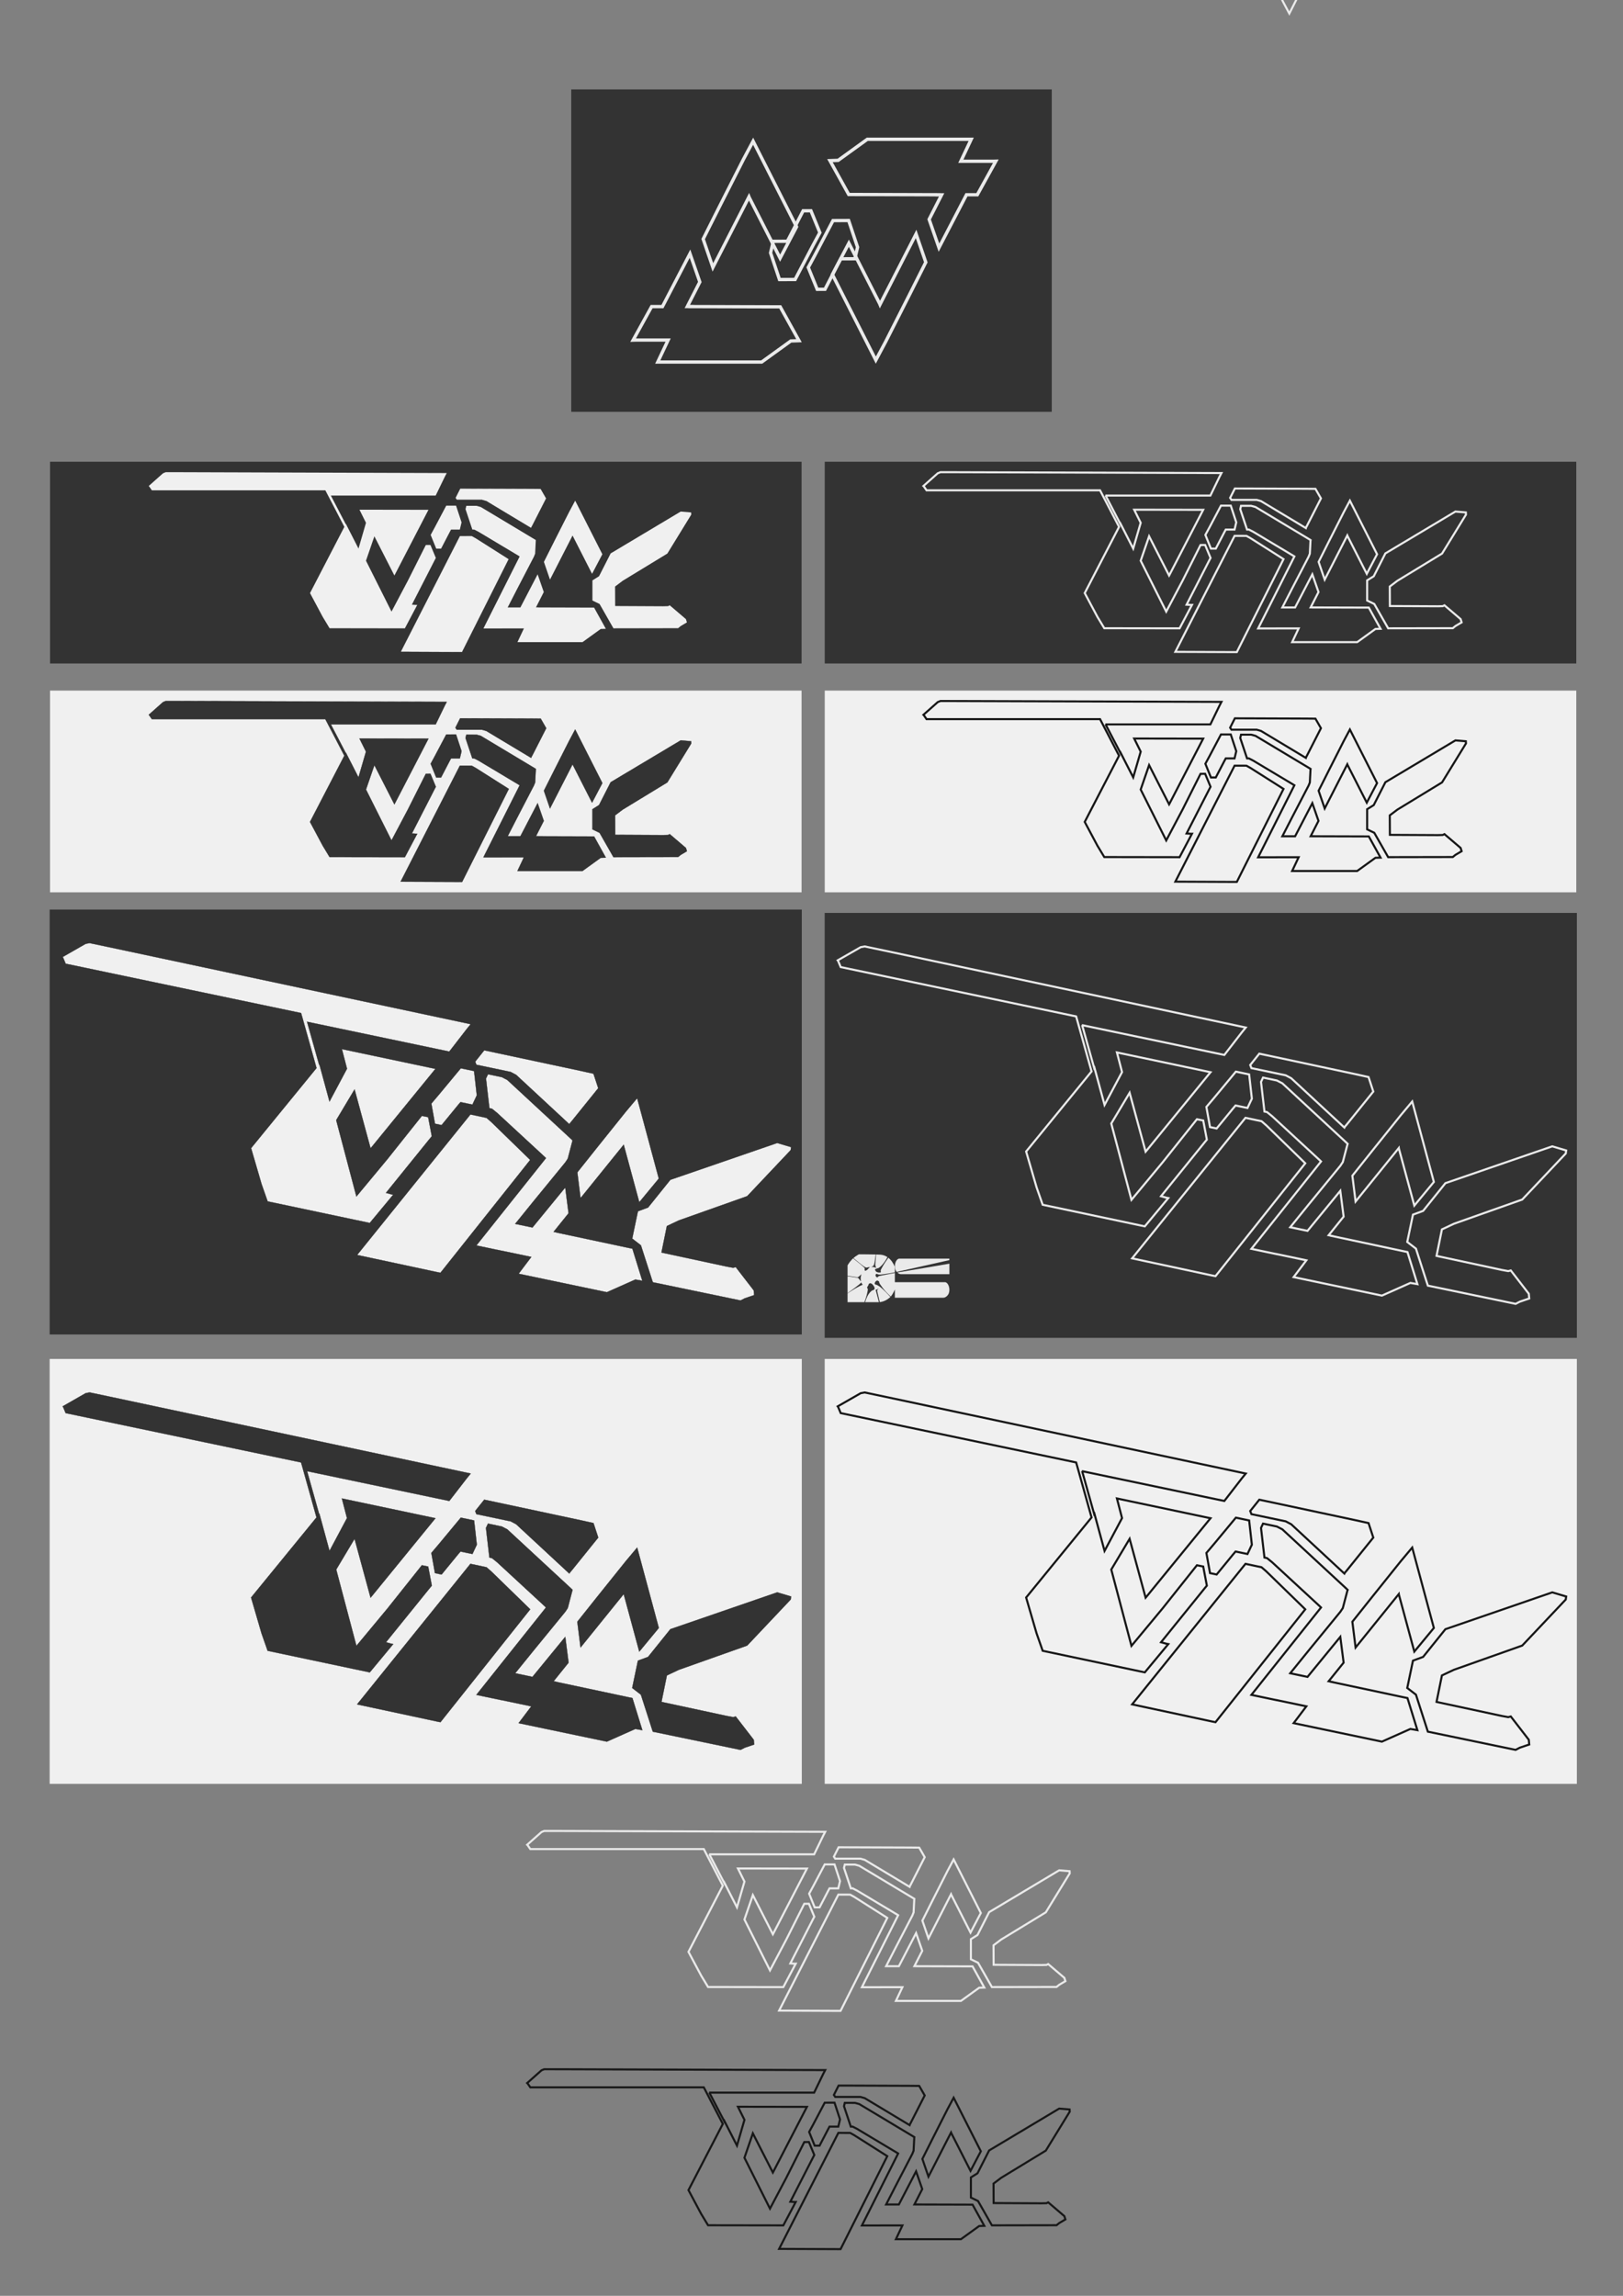 <?xml version="1.0" encoding="UTF-8" standalone="no"?>
<!-- Created with Inkscape (http://www.inkscape.org/) -->

<svg
   width="210mm"
   height="297mm"
   viewBox="0 0 210 297"
   version="1.1"
   id="svg1"
   inkscape:version="1.4.2 (ebf0e940, 2025-05-08)"
   sodipodi:docname="zodiac_kitâb_sirr_al-asrâr.svg"
   xmlns:inkscape="http://www.inkscape.org/namespaces/inkscape"
   xmlns:sodipodi="http://sodipodi.sourceforge.net/DTD/sodipodi-0.dtd"
   xmlns="http://www.w3.org/2000/svg"
   xmlns:svg="http://www.w3.org/2000/svg">
  <rect x="0" y="0" width="210" height="297" fill="#808080" stroke="none"/>
  <sodipodi:namedview
     id="namedview1"
     pagecolor="#ffffff"
     bordercolor="#000000"
     borderopacity="0.25"
     inkscape:showpageshadow="2"
     inkscape:pageopacity="0.0"
     inkscape:pagecheckerboard="0"
     inkscape:deskcolor="#d1d1d1"
     inkscape:document-units="mm"
     inkscape:zoom="0.56817309"
     inkscape:cx="425.92655"
     inkscape:cy="586.08901"
     inkscape:window-width="1728"
     inkscape:window-height="1051"
     inkscape:window-x="1600"
     inkscape:window-y="38"
     inkscape:window-maximized="1"
     inkscape:current-layer="layer1"
     showgrid="false"
     showguides="true" />
  <defs
     id="defs1" />
  <g
     inkscape:label="Layer 1"
     inkscape:groupmode="layer"
     id="layer1">
    <rect
       style="font-variation-settings:'wght' 500;display:inline;fill:#333333;fill-opacity:1;stroke:none;stroke-width:0.283;stroke-dasharray:0.85, 0.85;stroke-dashoffset:0;stroke-opacity:1;paint-order:markers stroke fill"
       id="rect195"
       width="97.242"
       height="26.1"
       x="6.474"
       y="59.734"
       inkscape:export-filename="../zodiac/rec10.png"
       inkscape:export-xdpi="300"
       inkscape:export-ydpi="300" />
    <rect
       style="font-variation-settings:'wght' 500;display:inline;fill:#f0f0f0;fill-opacity:1;stroke:none;stroke-width:0.283;stroke-dasharray:0.85, 0.85;stroke-dashoffset:0;stroke-opacity:1;paint-order:markers stroke fill"
       id="rect218"
       width="97.242"
       height="26.1"
       x="6.474"
       y="89.338"
       inkscape:export-filename="../zodiac/rec9f2.png"
       inkscape:export-xdpi="300"
       inkscape:export-ydpi="300" />
    <g
       id="g281"
       transform="translate(0,-39.73)">
      <path
         d="m 59.538,132.658 -0.611,1.209 0.171,0.261 h 3.27 l 0.555,0.161 5.804,3.488 0.037,-0.11 0.109,-0.196 1.687,-3.306 0.117,-0.229 -0.712,-1.235 -0.67,-0.006 -0.546,-0.006 -7.976,-0.03 z"
         style="font-variation-settings:'wght' 500;display:inline;fill:#333333;fill-opacity:1;stroke:#171717;stroke-width:0.031;stroke-dasharray:none;stroke-opacity:1;paint-order:markers stroke fill"
         id="path219"
         sodipodi:nodetypes="ccccccccccccccc" />
      <path
         d="m 57.74,134.747 -1.487,2.813 -0.529,0.974 0.717,1.771 h 0.631 l 1.103,-2.119 0.185,-0.343 h 1.137 l 0.223,-0.934 -0.548,-1.664 -0.165,-0.499 z"
         style="font-variation-settings:'wght' 500;display:inline;fill:#333333;fill-opacity:1;stroke:#171717;stroke-width:0.031;stroke-dasharray:none;stroke-opacity:1;paint-order:markers stroke fill"
         id="path220"
         sodipodi:nodetypes="cccccccccccc" />
      <path
         d="m 21.443,130.418 -0.35,0.142 -1.853,1.646 c 0,0 0.042,0.041 0.064,0.061 l 0.343,0.495 h 22.447 l 0.216,0.411 2.245,4.318 -0.958,1.849 -0.938,1.808 -2.546,4.909 1.641,3.073 0.891,1.474 8.31,0.013 1.419,0.002 h 0.012 l 1.602,-3.031 h -0.2 l -0.496,-0.031 0.105,-0.206 2.852,-5.566 0.144,-0.271 -0.029,-0.074 -0.669,-1.605 -0.598,0.005 -0.014,0.029 -0.004,0.002 -2.301,4.576 -2.12,4.007 -3.304,-6.585 0.188,-0.546 0.9,-2.611 2.588,5.071 0.112,-0.206 4.296,-8.292 -8.926,-0.014 0.843,1.695 -0.969,3.333 -1.63,-3.193 -0.018,0.034 -1.927,-3.697 h -0.029 13.59 l 1.162,-2.394 0.27,-0.52 -0.589,-0.002 -33.868,-0.108 z"
         style="font-variation-settings:'wght' 500;display:inline;fill:#333333;fill-opacity:1;stroke:#171717;stroke-width:0.031;stroke-dasharray:none;stroke-opacity:1;paint-order:markers stroke fill"
         id="path221"
         sodipodi:nodetypes="cccccccccccccccccccccccccccccccccccccccccccccccc" />
      <path
         d="m 61.228,134.77 -0.891,4.2e-4 -0.04,0.17 -0.062,0.262 0.881,2.641 h 0.243 l 0.557,0.286 5.175,3.095 0.149,0.094 -4.688,9.314 h 1.644 0.76 l 0.002,-0.005 h 2.833 l -0.839,1.778 h 8.414 l 2.36,-1.705 0.663,-0.023 -1.521,-2.741 -0.394,-4.2e-4 -6.834,-0.02 0.003,-0.007 h -0.296 l 1.012,-1.985 -0.797,-2.292 -2.229,4.284 H 65.685 l 1.244,-2.422 2.159,-4.154 0.153,-0.385 0.087,-1.731 0.007,-0.021 -0.128,-0.083 -6.999,-4.197 -0.555,-0.153 h -0.403 z"
         style="font-variation-settings:'wght' 500;display:inline;fill:#333333;fill-opacity:1;stroke:#171717;stroke-width:0.031;stroke-dasharray:none;stroke-opacity:1;paint-order:markers stroke fill"
         id="path222"
         sodipodi:nodetypes="ccccccccccccccccccccccccccccccccccccc" />
      <path
         d="m 88.075,135.512 -9.009,5.381 -0.052,0.03 -0.005,0.009 -0.011,0.023 -0.029,0.057 -1.415,2.78 -0.045,0.088 -0.855,0.537 v 2.603 l 0.923,0.447 1.796,3.149 0.153,-9.5e-4 8.21,-0.015 0.347,-0.281 0.02,-0.012 0.777,-0.459 -0.052,-0.167 -0.08,-0.257 -2.092,-1.785 -0.217,0.11 -0.638,0.016 -6.029,-0.031 -0.176,-0.005 -0.006,-1.124 -4.79e-4,-0.098 -0.005,-0.967 -0.001,-0.33 0.991,-0.747 5.772,-3.517 3.094,-5.039 -0.017,-0.282 -1.153,-0.097 z"
         style="font-variation-settings:'wght' 500;display:inline;fill:#333333;fill-opacity:1;stroke:#171717;stroke-width:0.031;stroke-dasharray:none;stroke-opacity:1;paint-order:markers stroke fill"
         id="path223"
         sodipodi:nodetypes="cccccccccccccccccccccccccccccccccc" />
      <path
         d="m 74.422,134.102 -0.788,1.475 -1.931,3.808 -0.303,0.603 -0.941,1.871 -0.083,0.164 0.136,0.396 0.651,1.898 1.091,-2.13 0.191,-0.375 1.065,-2.081 0.239,-0.466 0.337,-0.66 0.002,0.005 0.013,0.038 2.505,4.919 1.298,-2.467 0.025,-0.049 0.009,-0.019 z"
         style="font-variation-settings:'wght' 500;display:inline;fill:#333333;fill-opacity:1;stroke:#171717;stroke-width:0.031;stroke-dasharray:none;stroke-opacity:1;paint-order:markers stroke fill"
         id="path224"
         sodipodi:nodetypes="cccccccccccccccccccc" />
      <path
         d="m 65.833,141.792 -0.154,-0.101 -4.127,-2.617 -0.516,-0.288 -1.533,-0.004 -7.664,15.005 1.51,0.007 6.212,0.027 0.234,-0.005 0.115,-0.229 0.203,-0.405 z"
         style="font-variation-settings:'wght' 500;display:inline;fill:#333333;fill-opacity:1;stroke:#171717;stroke-width:0.031;stroke-dasharray:none;stroke-opacity:1;paint-order:markers stroke fill"
         id="path225"
         sodipodi:nodetypes="cccccccccccc" />
    </g>
    <g
       id="g282"
       transform="translate(0,-39.73)">
      <path
         d="m 57.74,105.144 -1.487,2.813 -0.529,0.974 0.717,1.771 h 0.631 l 1.103,-2.119 0.185,-0.343 h 1.137 l 0.223,-0.934 -0.548,-1.664 -0.165,-0.499 z"
         style="font-variation-settings:'wght' 500;display:inline;fill:#f0f0f0;fill-opacity:1;stroke:#171717;stroke-width:0;stroke-dasharray:none;stroke-opacity:1;paint-order:markers stroke fill"
         id="path197"
         sodipodi:nodetypes="cccccccccccc" />
      <path
         d="m 21.443,100.815 -0.35,0.142 -1.853,1.646 c 0,0 0.042,0.041 0.064,0.061 l 0.343,0.495 h 22.447 l 0.216,0.411 2.245,4.318 -0.958,1.849 -0.938,1.808 -2.546,4.909 1.641,3.073 0.891,1.474 8.31,0.013 1.419,0.002 h 0.012 l 1.602,-3.031 h -0.2 l -0.496,-0.031 0.105,-0.206 2.852,-5.566 0.144,-0.271 -0.029,-0.074 -0.669,-1.605 -0.598,0.005 -0.014,0.029 -0.004,0.002 -2.301,4.576 -2.12,4.007 -3.304,-6.585 0.188,-0.546 0.9,-2.611 2.588,5.071 0.112,-0.206 4.296,-8.292 -8.926,-0.014 0.843,1.695 -0.969,3.333 -1.63,-3.193 -0.018,0.034 -1.927,-3.697 h -0.029 13.59 l 1.162,-2.394 0.27,-0.52 -0.589,-0.002 -33.868,-0.108 z"
         style="font-variation-settings:'wght' 500;display:inline;fill:#f0f0f0;stroke:#171717;stroke-width:0;stroke-dasharray:none;stroke-opacity:1;paint-order:markers stroke fill"
         id="path199"
         sodipodi:nodetypes="cccccccccccccccccccccccccccccccccccccccccccccccc" />
      <path
         d="m 61.228,105.167 -0.891,4.2e-4 -0.04,0.17 -0.062,0.262 0.881,2.641 h 0.243 l 0.557,0.286 5.175,3.095 0.149,0.094 -4.688,9.314 h 1.644 0.76 l 0.002,-0.005 h 2.833 l -0.839,1.778 h 8.414 l 2.36,-1.705 0.663,-0.023 -1.521,-2.741 -0.394,-4.2e-4 -6.834,-0.02 0.003,-0.007 h -0.296 l 1.012,-1.985 -0.797,-2.292 -2.229,4.284 H 65.685 l 1.244,-2.422 2.159,-4.154 0.153,-0.385 0.087,-1.731 0.007,-0.021 -0.128,-0.083 -6.999,-4.197 -0.555,-0.153 h -0.403 z"
         style="font-variation-settings:'wght' 500;display:inline;fill:#f0f0f0;stroke:#171717;stroke-width:0;stroke-dasharray:none;stroke-opacity:1;paint-order:markers stroke fill"
         id="path203"
         sodipodi:nodetypes="ccccccccccccccccccccccccccccccccccccc" />
      <path
         d="m 88.075,105.909 -9.009,5.381 -0.052,0.03 -0.005,0.009 -0.011,0.023 -0.029,0.057 -1.415,2.78 -0.045,0.088 -0.855,0.537 v 2.603 l 0.923,0.447 1.796,3.149 0.153,-9.5e-4 8.21,-0.015 0.347,-0.281 0.02,-0.012 0.777,-0.459 -0.052,-0.167 -0.08,-0.257 -2.092,-1.785 -0.217,0.11 -0.638,0.016 -6.029,-0.031 -0.176,-0.005 -0.006,-1.124 -4.79e-4,-0.098 -0.005,-0.967 -0.001,-0.33 0.991,-0.747 5.772,-3.517 3.094,-5.039 -0.017,-0.282 -1.153,-0.097 z"
         style="font-variation-settings:'wght' 500;display:inline;fill:#f0f0f0;stroke:#171717;stroke-width:0;stroke-dasharray:none;stroke-opacity:1;paint-order:markers stroke fill"
         id="path201"
         sodipodi:nodetypes="cccccccccccccccccccccccccccccccccc" />
      <path
         d="m 74.422,104.498 -0.788,1.475 -1.931,3.808 -0.303,0.603 -0.941,1.871 -0.083,0.164 0.136,0.396 0.651,1.898 1.091,-2.13 0.191,-0.375 1.065,-2.081 0.239,-0.466 0.337,-0.66 0.002,0.005 0.013,0.038 2.505,4.919 1.298,-2.467 0.025,-0.049 0.009,-0.019 z"
         style="font-variation-settings:'wght' 500;display:inline;fill:#f0f0f0;stroke:#171717;stroke-width:0;stroke-dasharray:none;stroke-opacity:1;paint-order:markers stroke fill"
         id="path198"
         sodipodi:nodetypes="cccccccccccccccccccc" />
      <path
         d="m 59.538,102.928 -0.611,1.209 0.171,0.261 h 3.27 l 0.555,0.161 5.804,3.488 0.037,-0.11 0.109,-0.196 1.687,-3.306 0.117,-0.229 -0.712,-1.235 -0.67,-0.006 -0.546,-0.006 -7.976,-0.03 z"
         style="font-variation-settings:'wght' 500;display:inline;fill:#f0f0f0;fill-opacity:1;stroke:#171717;stroke-width:0.031;stroke-dasharray:none;stroke-opacity:1;paint-order:markers stroke fill"
         id="path219-4"
         sodipodi:nodetypes="ccccccccccccccc" />
      <path
         d="m 65.833,112.062 -0.154,-0.101 -4.127,-2.617 -0.516,-0.288 -1.533,-0.004 -7.664,15.005 1.51,0.007 6.212,0.027 0.234,-0.005 0.115,-0.229 0.203,-0.405 z"
         style="font-variation-settings:'wght' 500;display:inline;fill:#f0f0f0;fill-opacity:1;stroke:#171717;stroke-width:0.031;stroke-dasharray:none;stroke-opacity:1;paint-order:markers stroke fill"
         id="path225-2"
         sodipodi:nodetypes="cccccccccccc" />
    </g>
    <rect
       style="font-variation-settings:'wght' 500;display:inline;fill:#333333;fill-opacity:1;stroke:none;stroke-width:0.411;stroke-dasharray:1.234, 1.234;stroke-dashoffset:0;stroke-opacity:1;paint-order:markers stroke fill"
       id="rect225"
       width="97.322"
       height="54.971"
       x="6.424"
       y="117.665"
       inkscape:export-filename="../zodiac/rec9d.png"
       inkscape:export-xdpi="300"
       inkscape:export-ydpi="300" />
    <g
       id="g232"
       transform="matrix(0.649,0.136,-0.136,0.649,22.549,-98.338)"
       style="fill:#f0f0f0;fill-opacity:1;stroke-width:0.047;stroke-dasharray:none">
      <path
         d="m 131.642,333.296 -1.278,2.528 0.357,0.547 h 6.837 l 1.159,0.336 12.134,7.293 0.078,-0.23 0.228,-0.409 3.528,-6.911 0.245,-0.48 -1.49,-2.581 -1.4,-0.013 -1.142,-0.013 -16.676,-0.062 z"
         style="font-variation-settings:'wght' 500;display:inline;fill:#f0f0f0;fill-opacity:1;stroke:#171717;stroke-width:0.047;stroke-dasharray:none;paint-order:markers stroke fill"
         id="path226"
         sodipodi:nodetypes="ccccccccccccccc" />
      <path
         d="m 127.885,337.664 -3.11,5.882 -1.106,2.037 1.499,3.703 h 1.319 l 2.306,-4.429 0.387,-0.717 h 2.377 l 0.466,-1.953 -1.146,-3.478 -0.345,-1.044 z"
         style="font-variation-settings:'wght' 500;display:inline;fill:#f0f0f0;fill-opacity:1;stroke:#171717;stroke-width:0.047;stroke-dasharray:none;paint-order:markers stroke fill"
         id="path227"
         sodipodi:nodetypes="cccccccccccc" />
      <path
         d="m 51.995,328.612 -0.732,0.297 -3.875,3.441 c 0,0 0.088,0.085 0.133,0.128 l 0.716,1.035 h 46.932 l 0.452,0.859 4.695,9.028 -2.004,3.866 -1.962,3.781 -5.323,10.263 3.43,6.426 1.863,3.081 17.375,0.028 2.967,0.005 h 0.025 l 3.349,-6.337 h -0.418 l -1.036,-0.064 0.219,-0.432 5.963,-11.638 0.302,-0.566 -0.06,-0.155 -1.399,-3.356 -1.25,0.01 -0.029,0.061 -0.008,0.005 -4.811,9.568 -4.432,8.377 -6.909,-13.768 0.393,-1.141 1.881,-5.459 5.41,10.601 0.233,-0.431 8.982,-17.338 -18.662,-0.029 1.762,3.544 -2.026,6.969 -3.408,-6.676 -0.038,0.072 -4.028,-7.73 h -0.062 28.414 l 2.429,-5.005 0.564,-1.087 -1.231,-0.004 -70.811,-0.227 z"
         style="font-variation-settings:'wght' 500;display:inline;fill:#f0f0f0;fill-opacity:1;stroke:#171717;stroke-width:0.047;stroke-dasharray:none;paint-order:markers stroke fill"
         id="path228"
         sodipodi:nodetypes="cccccccccccccccccccccccccccccccccccccccccccccccc" />
      <path
         d="m 135.177,337.713 -1.863,8.8e-4 -0.084,0.355 -0.13,0.549 1.842,5.521 h 0.508 l 1.165,0.599 10.819,6.471 0.311,0.197 -9.802,19.473 h 3.438 1.588 l 0.005,-0.01 h 5.923 l -1.753,3.718 h 17.593 l 4.934,-3.564 1.386,-0.047 -3.18,-5.731 -0.824,-8.8e-4 -14.288,-0.043 0.007,-0.015 H 152.152 l 2.115,-4.15 -1.666,-4.791 -4.661,8.956 h -3.445 l 2.6,-5.064 4.515,-8.686 0.32,-0.804 0.183,-3.62 0.015,-0.044 -0.268,-0.174 -14.632,-8.775 -1.159,-0.32 h -0.843 z"
         style="font-variation-settings:'wght' 500;display:inline;fill:#f0f0f0;fill-opacity:1;stroke:#171717;stroke-width:0.047;stroke-dasharray:none;paint-order:markers stroke fill"
         id="path229"
         sodipodi:nodetypes="ccccccccccccccccccccccccccccccccccccc" />
      <path
         d="m 191.308,339.263 -18.836,11.249 -0.108,0.064 -0.01,0.019 -0.022,0.047 -0.061,0.12 -2.958,5.813 -0.094,0.184 -1.788,1.122 v 5.443 l 1.93,0.935 3.755,6.584 0.32,-0.002 17.165,-0.032 0.725,-0.588 0.041,-0.025 1.625,-0.959 -0.109,-0.348 -0.167,-0.538 -4.373,-3.731 -0.454,0.231 -1.334,0.033 -12.606,-0.066 -0.369,-0.011 -0.013,-2.35 -0.001,-0.205 -0.011,-2.021 -0.003,-0.691 2.073,-1.562 12.069,-7.353 6.468,-10.536 -0.036,-0.59 -2.411,-0.202 z"
         style="font-variation-settings:'wght' 500;display:inline;fill:#f0f0f0;fill-opacity:1;stroke:#171717;stroke-width:0.047;stroke-dasharray:none;paint-order:markers stroke fill"
         id="path230"
         sodipodi:nodetypes="cccccccccccccccccccccccccccccccccc" />
      <path
         d="m 162.762,336.314 -1.648,3.083 -4.038,7.962 -0.634,1.262 -1.968,3.911 -0.173,0.343 0.284,0.827 1.362,3.968 2.28,-4.453 0.4,-0.785 2.228,-4.351 0.5,-0.974 0.706,-1.381 0.004,0.011 0.026,0.079 5.237,10.285 2.713,-5.159 0.052,-0.101 0.019,-0.04 z"
         style="font-variation-settings:'wght' 500;display:inline;fill:#f0f0f0;fill-opacity:1;stroke:#171717;stroke-width:0.047;stroke-dasharray:none;paint-order:markers stroke fill"
         id="path231"
         sodipodi:nodetypes="cccccccccccccccccccc" />
      <path
         d="m 144.805,352.392 -0.322,-0.211 -8.628,-5.472 -1.08,-0.603 -3.206,-0.009 -16.023,31.372 3.157,0.014 12.989,0.056 0.49,-0.01 0.241,-0.479 0.425,-0.846 z"
         style="font-variation-settings:'wght' 500;display:inline;fill:#f0f0f0;fill-opacity:1;stroke:#171717;stroke-width:0.047;stroke-dasharray:none;paint-order:markers stroke fill"
         id="path232"
         sodipodi:nodetypes="cccccccccccc" />
    </g>
    <rect
       style="font-variation-settings:'wght' 500;display:inline;fill:#f0f0f0;fill-opacity:1;stroke:none;stroke-width:0.411;stroke-dasharray:1.234, 1.234;stroke-dashoffset:0;stroke-opacity:1;paint-order:markers stroke fill"
       id="rect232"
       width="97.322"
       height="54.971"
       x="6.424"
       y="175.8"
       inkscape:export-filename="../zodiac/rec9d.png"
       inkscape:export-xdpi="300"
       inkscape:export-ydpi="300" />
    <g
       id="g239"
       transform="matrix(0.649,0.136,-0.136,0.649,22.549,-40.203)"
       style="fill:#333333;fill-opacity:1;stroke:#171717;stroke-width:0.047;stroke-dasharray:none;stroke-opacity:1">
      <path
         d="m 131.642,333.296 -1.278,2.528 0.357,0.547 h 6.837 l 1.159,0.336 12.134,7.293 0.078,-0.23 0.228,-0.409 3.528,-6.911 0.245,-0.48 -1.49,-2.581 -1.4,-0.013 -1.142,-0.013 -16.676,-0.062 z"
         style="font-variation-settings:'wght' 500;display:inline;fill:#333333;fill-opacity:1;stroke:#171717;stroke-width:0.047;stroke-dasharray:none;stroke-opacity:1;paint-order:markers stroke fill"
         id="path233"
         sodipodi:nodetypes="ccccccccccccccc" />
      <path
         d="m 127.885,337.664 -3.11,5.882 -1.106,2.037 1.499,3.703 h 1.319 l 2.306,-4.429 0.387,-0.717 h 2.377 l 0.466,-1.953 -1.146,-3.478 -0.345,-1.044 z"
         style="font-variation-settings:'wght' 500;display:inline;fill:#333333;fill-opacity:1;stroke:#171717;stroke-width:0.047;stroke-dasharray:none;stroke-opacity:1;paint-order:markers stroke fill"
         id="path234"
         sodipodi:nodetypes="cccccccccccc" />
      <path
         d="m 51.995,328.612 -0.732,0.297 -3.875,3.441 c 0,0 0.088,0.085 0.133,0.128 l 0.716,1.035 h 46.932 l 0.452,0.859 4.695,9.028 -2.004,3.866 -1.962,3.781 -5.323,10.263 3.43,6.426 1.863,3.081 17.375,0.028 2.967,0.005 h 0.025 l 3.349,-6.337 h -0.418 l -1.036,-0.064 0.219,-0.432 5.963,-11.638 0.302,-0.566 -0.06,-0.155 -1.399,-3.356 -1.25,0.01 -0.029,0.061 -0.008,0.005 -4.811,9.568 -4.432,8.377 -6.909,-13.768 0.393,-1.141 1.881,-5.459 5.41,10.601 0.233,-0.431 8.982,-17.338 -18.662,-0.029 1.762,3.544 -2.026,6.969 -3.408,-6.676 -0.038,0.072 -4.028,-7.73 h -0.062 28.414 l 2.429,-5.005 0.564,-1.087 -1.231,-0.004 -70.811,-0.227 z"
         style="font-variation-settings:'wght' 500;display:inline;fill:#333333;fill-opacity:1;stroke:#171717;stroke-width:0.047;stroke-dasharray:none;stroke-opacity:1;paint-order:markers stroke fill"
         id="path235"
         sodipodi:nodetypes="cccccccccccccccccccccccccccccccccccccccccccccccc" />
      <path
         d="m 135.177,337.713 -1.863,8.8e-4 -0.084,0.355 -0.13,0.549 1.842,5.521 h 0.508 l 1.165,0.599 10.819,6.471 0.311,0.197 -9.802,19.473 h 3.438 1.588 l 0.005,-0.01 h 5.923 l -1.753,3.718 h 17.593 l 4.934,-3.564 1.386,-0.047 -3.18,-5.731 -0.824,-8.8e-4 -14.288,-0.043 0.007,-0.015 H 152.152 l 2.115,-4.15 -1.666,-4.791 -4.661,8.956 h -3.445 l 2.6,-5.064 4.515,-8.686 0.32,-0.804 0.183,-3.62 0.015,-0.044 -0.268,-0.174 -14.632,-8.775 -1.159,-0.32 h -0.843 z"
         style="font-variation-settings:'wght' 500;display:inline;fill:#333333;fill-opacity:1;stroke:#171717;stroke-width:0.047;stroke-dasharray:none;stroke-opacity:1;paint-order:markers stroke fill"
         id="path236"
         sodipodi:nodetypes="ccccccccccccccccccccccccccccccccccccc" />
      <path
         d="m 191.308,339.263 -18.836,11.249 -0.108,0.064 -0.01,0.019 -0.022,0.047 -0.061,0.12 -2.958,5.813 -0.094,0.184 -1.788,1.122 v 5.443 l 1.93,0.935 3.755,6.584 0.32,-0.002 17.165,-0.032 0.725,-0.588 0.041,-0.025 1.625,-0.959 -0.109,-0.348 -0.167,-0.538 -4.373,-3.731 -0.454,0.231 -1.334,0.033 -12.606,-0.066 -0.369,-0.011 -0.013,-2.35 -0.001,-0.205 -0.011,-2.021 -0.003,-0.691 2.073,-1.562 12.069,-7.353 6.468,-10.536 -0.036,-0.59 -2.411,-0.202 z"
         style="font-variation-settings:'wght' 500;display:inline;fill:#333333;fill-opacity:1;stroke:#171717;stroke-width:0.047;stroke-dasharray:none;stroke-opacity:1;paint-order:markers stroke fill"
         id="path237"
         sodipodi:nodetypes="cccccccccccccccccccccccccccccccccc" />
      <path
         d="m 162.762,336.314 -1.648,3.083 -4.038,7.962 -0.634,1.262 -1.968,3.911 -0.173,0.343 0.284,0.827 1.362,3.968 2.28,-4.453 0.4,-0.785 2.228,-4.351 0.5,-0.974 0.706,-1.381 0.004,0.011 0.026,0.079 5.237,10.285 2.713,-5.159 0.052,-0.101 0.019,-0.04 z"
         style="font-variation-settings:'wght' 500;display:inline;fill:#333333;fill-opacity:1;stroke:#171717;stroke-width:0.047;stroke-dasharray:none;stroke-opacity:1;paint-order:markers stroke fill"
         id="path238"
         sodipodi:nodetypes="cccccccccccccccccccc" />
      <path
         d="m 144.805,352.392 -0.322,-0.211 -8.628,-5.472 -1.08,-0.603 -3.206,-0.009 -16.023,31.372 3.157,0.014 12.989,0.056 0.49,-0.01 0.241,-0.479 0.425,-0.846 z"
         style="font-variation-settings:'wght' 500;display:inline;fill:#333333;fill-opacity:1;stroke:#171717;stroke-width:0.047;stroke-dasharray:none;stroke-opacity:1;paint-order:markers stroke fill"
         id="path239"
         sodipodi:nodetypes="cccccccccccc" />
    </g>
    <rect
       style="font-variation-settings:'wght' 500;display:inline;fill:#f0f0f0;fill-opacity:1;stroke:none;stroke-width:0.411;stroke-dasharray:1.234, 1.234;stroke-dashoffset:0;stroke-opacity:1;paint-order:markers stroke fill"
       id="rect239"
       width="97.322"
       height="54.971"
       x="106.708"
       y="175.8"
       inkscape:export-filename="../zodiac/rec9d.png"
       inkscape:export-xdpi="300"
       inkscape:export-ydpi="300" />
    <g
       id="g246"
       transform="matrix(0.649,0.136,-0.136,0.649,122.833,-40.203)"
       style="fill:none;fill-opacity:1;stroke:#171717;stroke-width:0.405;stroke-dasharray:none;stroke-opacity:1">
      <path
         d="m 131.642,333.296 -1.278,2.528 0.357,0.547 h 6.837 l 1.159,0.336 12.134,7.293 0.078,-0.23 0.228,-0.409 3.528,-6.911 0.245,-0.48 -1.49,-2.581 -1.4,-0.013 -1.142,-0.013 -16.676,-0.062 z"
         style="font-variation-settings:'wght' 500;display:inline;fill:none;fill-opacity:1;stroke:#171717;stroke-width:0.405;stroke-dasharray:none;stroke-opacity:1;paint-order:markers stroke fill"
         id="path240"
         sodipodi:nodetypes="ccccccccccccccc" />
      <path
         d="m 127.885,337.664 -3.11,5.882 -1.106,2.037 1.499,3.703 h 1.319 l 2.306,-4.429 0.387,-0.717 h 2.377 l 0.466,-1.953 -1.146,-3.478 -0.345,-1.044 z"
         style="font-variation-settings:'wght' 500;display:inline;fill:none;fill-opacity:1;stroke:#171717;stroke-width:0.405;stroke-dasharray:none;stroke-opacity:1;paint-order:markers stroke fill"
         id="path241"
         sodipodi:nodetypes="cccccccccccc" />
      <path
         d="m 51.995,328.612 -0.732,0.297 -3.875,3.441 c 0,0 0.088,0.085 0.133,0.128 l 0.716,1.035 h 46.932 l 0.452,0.859 4.695,9.028 -2.004,3.866 -1.962,3.781 -5.323,10.263 3.43,6.426 1.863,3.081 17.375,0.028 2.967,0.005 h 0.025 l 3.349,-6.337 h -0.418 l -1.036,-0.064 0.219,-0.432 5.963,-11.638 0.302,-0.566 -0.06,-0.155 -1.399,-3.356 -1.25,0.01 -0.029,0.061 -0.008,0.005 -4.811,9.568 -4.432,8.377 -6.909,-13.768 0.393,-1.141 1.881,-5.459 5.41,10.601 0.233,-0.431 8.982,-17.338 -18.662,-0.029 1.762,3.544 -2.026,6.969 -3.408,-6.676 -0.038,0.072 -4.028,-7.73 h -0.062 28.414 l 2.429,-5.005 0.564,-1.087 -1.231,-0.004 -70.811,-0.227 z"
         style="font-variation-settings:'wght' 500;display:inline;fill:none;fill-opacity:1;stroke:#171717;stroke-width:0.405;stroke-dasharray:none;stroke-opacity:1;paint-order:markers stroke fill"
         id="path242"
         sodipodi:nodetypes="cccccccccccccccccccccccccccccccccccccccccccccccc" />
      <path
         d="m 135.177,337.713 -1.863,8.8e-4 -0.084,0.355 -0.13,0.549 1.842,5.521 h 0.508 l 1.165,0.599 10.819,6.471 0.311,0.197 -9.802,19.473 h 3.438 1.588 l 0.005,-0.01 h 5.923 l -1.753,3.718 h 17.593 l 4.934,-3.564 1.386,-0.047 -3.18,-5.731 -0.824,-8.8e-4 -14.288,-0.043 0.007,-0.015 H 152.152 l 2.115,-4.15 -1.666,-4.791 -4.661,8.956 h -3.445 l 2.6,-5.064 4.515,-8.686 0.32,-0.804 0.183,-3.62 0.015,-0.044 -0.268,-0.174 -14.632,-8.775 -1.159,-0.32 h -0.843 z"
         style="font-variation-settings:'wght' 500;display:inline;fill:none;fill-opacity:1;stroke:#171717;stroke-width:0.405;stroke-dasharray:none;stroke-opacity:1;paint-order:markers stroke fill"
         id="path243"
         sodipodi:nodetypes="ccccccccccccccccccccccccccccccccccccc" />
      <path
         d="m 191.308,339.263 -18.836,11.249 -0.108,0.064 -0.01,0.019 -0.022,0.047 -0.061,0.12 -2.958,5.813 -0.094,0.184 -1.788,1.122 v 5.443 l 1.93,0.935 3.755,6.584 0.32,-0.002 17.165,-0.032 0.725,-0.588 0.041,-0.025 1.625,-0.959 -0.109,-0.348 -0.167,-0.538 -4.373,-3.731 -0.454,0.231 -1.334,0.033 -12.606,-0.066 -0.369,-0.011 -0.013,-2.35 -0.001,-0.205 -0.011,-2.021 -0.003,-0.691 2.073,-1.562 12.069,-7.353 6.468,-10.536 -0.036,-0.59 -2.411,-0.202 z"
         style="font-variation-settings:'wght' 500;display:inline;fill:none;fill-opacity:1;stroke:#171717;stroke-width:0.405;stroke-dasharray:none;stroke-opacity:1;paint-order:markers stroke fill"
         id="path244"
         sodipodi:nodetypes="cccccccccccccccccccccccccccccccccc" />
      <path
         d="m 162.762,336.314 -1.648,3.083 -4.038,7.962 -0.634,1.262 -1.968,3.911 -0.173,0.343 0.284,0.827 1.362,3.968 2.28,-4.453 0.4,-0.785 2.228,-4.351 0.5,-0.974 0.706,-1.381 0.004,0.011 0.026,0.079 5.237,10.285 2.713,-5.159 0.052,-0.101 0.019,-0.04 z"
         style="font-variation-settings:'wght' 500;display:inline;fill:none;fill-opacity:1;stroke:#171717;stroke-width:0.405;stroke-dasharray:none;stroke-opacity:1;paint-order:markers stroke fill"
         id="path245"
         sodipodi:nodetypes="cccccccccccccccccccc" />
      <path
         d="m 144.805,352.392 -0.322,-0.211 -8.628,-5.472 -1.08,-0.603 -3.206,-0.009 -16.023,31.372 3.157,0.014 12.989,0.056 0.49,-0.01 0.241,-0.479 0.425,-0.846 z"
         style="font-variation-settings:'wght' 500;display:inline;fill:none;fill-opacity:1;stroke:#171717;stroke-width:0.405;stroke-dasharray:none;stroke-opacity:1;paint-order:markers stroke fill"
         id="path246"
         sodipodi:nodetypes="cccccccccccc" />
    </g>
    <rect
       style="font-variation-settings:'wght' 500;display:inline;fill:#333333;fill-opacity:1;stroke:none;stroke-width:0.411;stroke-dasharray:1.234, 1.234;stroke-dashoffset:0;stroke-opacity:1;paint-order:markers stroke fill"
       id="rect246"
       width="97.322"
       height="54.971"
       x="106.708"
       y="118.1"
       inkscape:export-filename="/Users/unauthorized/Documents/GitHub/zodiac/rec9xd.png"
       inkscape:export-xdpi="300"
       inkscape:export-ydpi="300" />
    <g
       id="g253"
       transform="matrix(0.649,0.136,-0.136,0.649,122.833,-97.903)"
       style="fill:none;fill-opacity:1;stroke:#eaeaea;stroke-width:0.405;stroke-dasharray:none;stroke-opacity:1"
       inkscape:export-filename="../zodiac/rec9x.png"
       inkscape:export-xdpi="334.06601"
       inkscape:export-ydpi="334.06601">
      <path
         d="m 131.642,333.296 -1.278,2.528 0.357,0.547 h 6.837 l 1.159,0.336 12.134,7.293 0.078,-0.23 0.228,-0.409 3.528,-6.911 0.245,-0.48 -1.49,-2.581 -1.4,-0.013 -1.142,-0.013 -16.676,-0.062 z"
         style="font-variation-settings:'wght' 500;display:inline;fill:none;fill-opacity:1;stroke:#eaeaea;stroke-width:0.405;stroke-dasharray:none;stroke-opacity:1;paint-order:markers stroke fill"
         id="path247"
         sodipodi:nodetypes="ccccccccccccccc" />
      <path
         d="m 127.885,337.664 -3.11,5.882 -1.106,2.037 1.499,3.703 h 1.319 l 2.306,-4.429 0.387,-0.717 h 2.377 l 0.466,-1.953 -1.146,-3.478 -0.345,-1.044 z"
         style="font-variation-settings:'wght' 500;display:inline;fill:none;fill-opacity:1;stroke:#eaeaea;stroke-width:0.405;stroke-dasharray:none;stroke-opacity:1;paint-order:markers stroke fill"
         id="path248"
         sodipodi:nodetypes="cccccccccccc" />
      <path
         d="m 51.995,328.612 -0.732,0.297 -3.875,3.441 c 0,0 0.088,0.085 0.133,0.128 l 0.716,1.035 h 46.932 l 0.452,0.859 4.695,9.028 -2.004,3.866 -1.962,3.781 -5.323,10.263 3.43,6.426 1.863,3.081 17.375,0.028 2.967,0.005 h 0.025 l 3.349,-6.337 h -0.418 l -1.036,-0.064 0.219,-0.432 5.963,-11.638 0.302,-0.566 -0.06,-0.155 -1.399,-3.356 -1.25,0.01 -0.029,0.061 -0.008,0.005 -4.811,9.568 -4.432,8.377 -6.909,-13.768 0.393,-1.141 1.881,-5.459 5.41,10.601 0.233,-0.431 8.982,-17.338 -18.662,-0.029 1.762,3.544 -2.026,6.969 -3.408,-6.676 -0.038,0.072 -4.028,-7.73 h -0.062 28.414 l 2.429,-5.005 0.564,-1.087 -1.231,-0.004 -70.811,-0.227 z"
         style="font-variation-settings:'wght' 500;display:inline;fill:none;fill-opacity:1;stroke:#eaeaea;stroke-width:0.405;stroke-dasharray:none;stroke-opacity:1;paint-order:markers stroke fill"
         id="path249"
         sodipodi:nodetypes="cccccccccccccccccccccccccccccccccccccccccccccccc" />
      <path
         d="m 135.177,337.713 -1.863,8.8e-4 -0.084,0.355 -0.13,0.549 1.842,5.521 h 0.508 l 1.165,0.599 10.819,6.471 0.311,0.197 -9.802,19.473 h 3.438 1.588 l 0.005,-0.01 h 5.923 l -1.753,3.718 h 17.593 l 4.934,-3.564 1.386,-0.047 -3.18,-5.731 -0.824,-8.8e-4 -14.288,-0.043 0.007,-0.015 H 152.152 l 2.115,-4.15 -1.666,-4.791 -4.661,8.956 h -3.445 l 2.6,-5.064 4.515,-8.686 0.32,-0.804 0.183,-3.62 0.015,-0.044 -0.268,-0.174 -14.632,-8.775 -1.159,-0.32 h -0.843 z"
         style="font-variation-settings:'wght' 500;display:inline;fill:none;fill-opacity:1;stroke:#eaeaea;stroke-width:0.405;stroke-dasharray:none;stroke-opacity:1;paint-order:markers stroke fill"
         id="path250"
         sodipodi:nodetypes="ccccccccccccccccccccccccccccccccccccc" />
      <path
         d="m 191.308,339.263 -18.836,11.249 -0.108,0.064 -0.01,0.019 -0.022,0.047 -0.061,0.12 -2.958,5.813 -0.094,0.184 -1.788,1.122 v 5.443 l 1.93,0.935 3.755,6.584 0.32,-0.002 17.165,-0.032 0.725,-0.588 0.041,-0.025 1.625,-0.959 -0.109,-0.348 -0.167,-0.538 -4.373,-3.731 -0.454,0.231 -1.334,0.033 -12.606,-0.066 -0.369,-0.011 -0.013,-2.35 -0.001,-0.205 -0.011,-2.021 -0.003,-0.691 2.073,-1.562 12.069,-7.353 6.468,-10.536 -0.036,-0.59 -2.411,-0.202 z"
         style="font-variation-settings:'wght' 500;display:inline;fill:none;fill-opacity:1;stroke:#eaeaea;stroke-width:0.405;stroke-dasharray:none;stroke-opacity:1;paint-order:markers stroke fill"
         id="path251"
         sodipodi:nodetypes="cccccccccccccccccccccccccccccccccc" />
      <path
         d="m 162.762,336.314 -1.648,3.083 -4.038,7.962 -0.634,1.262 -1.968,3.911 -0.173,0.343 0.284,0.827 1.362,3.968 2.28,-4.453 0.4,-0.785 2.228,-4.351 0.5,-0.974 0.706,-1.381 0.004,0.011 0.026,0.079 5.237,10.285 2.713,-5.159 0.052,-0.101 0.019,-0.04 z"
         style="font-variation-settings:'wght' 500;display:inline;fill:none;fill-opacity:1;stroke:#eaeaea;stroke-width:0.405;stroke-dasharray:none;stroke-opacity:1;paint-order:markers stroke fill"
         id="path252"
         sodipodi:nodetypes="cccccccccccccccccccc" />
      <path
         d="m 144.805,352.392 -0.322,-0.211 -8.628,-5.472 -1.08,-0.603 -3.206,-0.009 -16.023,31.372 3.157,0.014 12.989,0.056 0.49,-0.01 0.241,-0.479 0.425,-0.846 z"
         style="font-variation-settings:'wght' 500;display:inline;fill:none;fill-opacity:1;stroke:#eaeaea;stroke-width:0.405;stroke-dasharray:none;stroke-opacity:1;paint-order:markers stroke fill"
         id="path253"
         sodipodi:nodetypes="cccccccccccc" />
    </g>
    <rect
       style="font-variation-settings:'wght' 500;display:inline;fill:#333333;fill-opacity:1;stroke:none;stroke-width:0.283;stroke-dasharray:0.85, 0.85;stroke-dashoffset:0;stroke-opacity:1;paint-order:markers stroke fill"
       id="rect282"
       width="97.242"
       height="26.1"
       x="106.714"
       y="59.734"
       inkscape:export-filename="../zodiac/rec9f1.png"
       inkscape:export-xdpi="300"
       inkscape:export-ydpi="300" />
    <rect
       style="font-variation-settings:'wght' 500;display:inline;fill:#f0f0f0;fill-opacity:1;stroke:none;stroke-width:0.283;stroke-dasharray:0.85, 0.85;stroke-dashoffset:0;stroke-opacity:1;paint-order:markers stroke fill"
       id="rect283"
       width="97.242"
       height="26.1"
       x="106.714"
       y="89.338"
       inkscape:export-filename="../zodiac/rec9f2.png"
       inkscape:export-xdpi="300"
       inkscape:export-ydpi="300" />
    <g
       id="g289"
       transform="translate(100.24,-39.73)"
       style="fill:none;stroke:#171717;stroke-width:0.268;stroke-dasharray:none;stroke-opacity:1">
      <path
         d="m 59.538,132.658 -0.611,1.209 0.171,0.261 h 3.27 l 0.555,0.161 5.804,3.488 0.037,-0.11 0.109,-0.196 1.687,-3.306 0.117,-0.229 -0.712,-1.235 -0.67,-0.006 -0.546,-0.006 -7.976,-0.03 z"
         style="font-variation-settings:'wght' 500;display:inline;fill:none;fill-opacity:1;stroke:#171717;stroke-width:0.268;stroke-dasharray:none;stroke-opacity:1;paint-order:markers stroke fill"
         id="path283"
         sodipodi:nodetypes="ccccccccccccccc" />
      <path
         d="m 57.74,134.747 -1.487,2.813 -0.529,0.974 0.717,1.771 h 0.631 l 1.103,-2.119 0.185,-0.343 h 1.137 l 0.223,-0.934 -0.548,-1.664 -0.165,-0.499 z"
         style="font-variation-settings:'wght' 500;display:inline;fill:none;fill-opacity:1;stroke:#171717;stroke-width:0.268;stroke-dasharray:none;stroke-opacity:1;paint-order:markers stroke fill"
         id="path284"
         sodipodi:nodetypes="cccccccccccc" />
      <path
         d="m 21.443,130.418 -0.35,0.142 -1.853,1.646 c 0,0 0.042,0.041 0.064,0.061 l 0.343,0.495 h 22.447 l 0.216,0.411 2.245,4.318 -0.958,1.849 -0.938,1.808 -2.546,4.909 1.641,3.073 0.891,1.474 8.31,0.013 1.419,0.002 h 0.012 l 1.602,-3.031 h -0.2 l -0.496,-0.031 0.105,-0.206 2.852,-5.566 0.144,-0.271 -0.029,-0.074 -0.669,-1.605 -0.598,0.005 -0.014,0.029 -0.004,0.002 -2.301,4.576 -2.12,4.007 -3.304,-6.585 0.188,-0.546 0.9,-2.611 2.588,5.071 0.112,-0.206 4.296,-8.292 -8.926,-0.014 0.843,1.695 -0.969,3.333 -1.63,-3.193 -0.018,0.034 -1.927,-3.697 h -0.029 13.59 l 1.162,-2.394 0.27,-0.52 -0.589,-0.002 -33.868,-0.108 z"
         style="font-variation-settings:'wght' 500;display:inline;fill:none;fill-opacity:1;stroke:#171717;stroke-width:0.268;stroke-dasharray:none;stroke-opacity:1;paint-order:markers stroke fill"
         id="path285"
         sodipodi:nodetypes="cccccccccccccccccccccccccccccccccccccccccccccccc" />
      <path
         d="m 61.228,134.77 -0.891,4.2e-4 -0.04,0.17 -0.062,0.262 0.881,2.641 h 0.243 l 0.557,0.286 5.175,3.095 0.149,0.094 -4.688,9.314 h 1.644 0.76 l 0.002,-0.005 h 2.833 l -0.839,1.778 h 8.414 l 2.36,-1.705 0.663,-0.023 -1.521,-2.741 -0.394,-4.2e-4 -6.834,-0.02 0.003,-0.007 h -0.296 l 1.012,-1.985 -0.797,-2.292 -2.229,4.284 H 65.685 l 1.244,-2.422 2.159,-4.154 0.153,-0.385 0.087,-1.731 0.007,-0.021 -0.128,-0.083 -6.999,-4.197 -0.555,-0.153 h -0.403 z"
         style="font-variation-settings:'wght' 500;display:inline;fill:none;fill-opacity:1;stroke:#171717;stroke-width:0.268;stroke-dasharray:none;stroke-opacity:1;paint-order:markers stroke fill"
         id="path286"
         sodipodi:nodetypes="ccccccccccccccccccccccccccccccccccccc" />
      <path
         d="m 88.075,135.512 -9.009,5.381 -0.052,0.03 -0.005,0.009 -0.011,0.023 -0.029,0.057 -1.415,2.78 -0.045,0.088 -0.855,0.537 v 2.603 l 0.923,0.447 1.796,3.149 0.153,-9.5e-4 8.21,-0.015 0.347,-0.281 0.02,-0.012 0.777,-0.459 -0.052,-0.167 -0.08,-0.257 -2.092,-1.785 -0.217,0.11 -0.638,0.016 -6.029,-0.031 -0.176,-0.005 -0.006,-1.124 -4.79e-4,-0.098 -0.005,-0.967 -0.001,-0.33 0.991,-0.747 5.772,-3.517 3.094,-5.039 -0.017,-0.282 -1.153,-0.097 z"
         style="font-variation-settings:'wght' 500;display:inline;fill:none;fill-opacity:1;stroke:#171717;stroke-width:0.268;stroke-dasharray:none;stroke-opacity:1;paint-order:markers stroke fill"
         id="path287"
         sodipodi:nodetypes="cccccccccccccccccccccccccccccccccc" />
      <path
         d="m 74.422,134.102 -0.788,1.475 -1.931,3.808 -0.303,0.603 -0.941,1.871 -0.083,0.164 0.136,0.396 0.651,1.898 1.091,-2.13 0.191,-0.375 1.065,-2.081 0.239,-0.466 0.337,-0.66 0.002,0.005 0.013,0.038 2.505,4.919 1.298,-2.467 0.025,-0.049 0.009,-0.019 z"
         style="font-variation-settings:'wght' 500;display:inline;fill:none;fill-opacity:1;stroke:#171717;stroke-width:0.268;stroke-dasharray:none;stroke-opacity:1;paint-order:markers stroke fill"
         id="path288"
         sodipodi:nodetypes="cccccccccccccccccccc" />
      <path
         d="m 65.833,141.792 -0.154,-0.101 -4.127,-2.617 -0.516,-0.288 -1.533,-0.004 -7.664,15.005 1.51,0.007 6.212,0.027 0.234,-0.005 0.115,-0.229 0.203,-0.405 z"
         style="font-variation-settings:'wght' 500;display:inline;fill:none;fill-opacity:1;stroke:#171717;stroke-width:0.268;stroke-dasharray:none;stroke-opacity:1;paint-order:markers stroke fill"
         id="path289"
         sodipodi:nodetypes="cccccccccccc" />
    </g>
    <g
       id="g296"
       transform="translate(100.24,-39.73)"
       style="fill:none;stroke:#eaeaea;stroke-width:0.268;stroke-dasharray:none;stroke-opacity:1"
       inkscape:export-filename="../zodiac_dark_bg.png"
       inkscape:export-xdpi="512"
       inkscape:export-ydpi="512">
      <path
         d="m 57.74,105.144 -1.487,2.813 -0.529,0.974 0.717,1.771 h 0.631 l 1.103,-2.119 0.185,-0.343 h 1.137 l 0.223,-0.934 -0.548,-1.664 -0.165,-0.499 z"
         style="font-variation-settings:'wght' 500;display:inline;fill:none;fill-opacity:1;stroke:#eaeaea;stroke-width:0.268;stroke-dasharray:none;stroke-opacity:1;paint-order:markers stroke fill"
         id="path290"
         sodipodi:nodetypes="cccccccccccc" />
      <path
         d="m 21.443,100.815 -0.35,0.142 -1.853,1.646 c 0,0 0.042,0.041 0.064,0.061 l 0.343,0.495 h 22.447 l 0.216,0.411 2.245,4.318 -0.958,1.849 -0.938,1.808 -2.546,4.909 1.641,3.073 0.891,1.474 8.31,0.013 1.419,0.002 h 0.012 l 1.602,-3.031 h -0.2 l -0.496,-0.031 0.105,-0.206 2.852,-5.566 0.144,-0.271 -0.029,-0.074 -0.669,-1.605 -0.598,0.005 -0.014,0.029 -0.004,0.002 -2.301,4.576 -2.12,4.007 -3.304,-6.585 0.188,-0.546 0.9,-2.611 2.588,5.071 0.112,-0.206 4.296,-8.292 -8.926,-0.014 0.843,1.695 -0.969,3.333 -1.63,-3.193 -0.018,0.034 -1.927,-3.697 h -0.029 13.59 l 1.162,-2.394 0.27,-0.52 -0.589,-0.002 -33.868,-0.108 z"
         style="font-variation-settings:'wght' 500;display:inline;fill:none;stroke:#eaeaea;stroke-width:0.268;stroke-dasharray:none;stroke-opacity:1;paint-order:markers stroke fill"
         id="path291"
         sodipodi:nodetypes="cccccccccccccccccccccccccccccccccccccccccccccccc" />
      <path
         d="m 61.228,105.167 -0.891,4.2e-4 -0.04,0.17 -0.062,0.262 0.881,2.641 h 0.243 l 0.557,0.286 5.175,3.095 0.149,0.094 -4.688,9.314 h 1.644 0.76 l 0.002,-0.005 h 2.833 l -0.839,1.778 h 8.414 l 2.36,-1.705 0.663,-0.023 -1.521,-2.741 -0.394,-4.2e-4 -6.834,-0.02 0.003,-0.007 h -0.296 l 1.012,-1.985 -0.797,-2.292 -2.229,4.284 H 65.685 l 1.244,-2.422 2.159,-4.154 0.153,-0.385 0.087,-1.731 0.007,-0.021 -0.128,-0.083 -6.999,-4.197 -0.555,-0.153 h -0.403 z"
         style="font-variation-settings:'wght' 500;display:inline;fill:none;stroke:#eaeaea;stroke-width:0.268;stroke-dasharray:none;stroke-opacity:1;paint-order:markers stroke fill"
         id="path292"
         sodipodi:nodetypes="ccccccccccccccccccccccccccccccccccccc" />
      <path
         d="m 88.075,105.909 -9.009,5.381 -0.052,0.03 -0.005,0.009 -0.011,0.023 -0.029,0.057 -1.415,2.78 -0.045,0.088 -0.855,0.537 v 2.603 l 0.923,0.447 1.796,3.149 0.153,-9.5e-4 8.21,-0.015 0.347,-0.281 0.02,-0.012 0.777,-0.459 -0.052,-0.167 -0.08,-0.257 -2.092,-1.785 -0.217,0.11 -0.638,0.016 -6.029,-0.031 -0.176,-0.005 -0.006,-1.124 -4.79e-4,-0.098 -0.005,-0.967 -0.001,-0.33 0.991,-0.747 5.772,-3.517 3.094,-5.039 -0.017,-0.282 -1.153,-0.097 z"
         style="font-variation-settings:'wght' 500;display:inline;fill:none;stroke:#eaeaea;stroke-width:0.268;stroke-dasharray:none;stroke-opacity:1;paint-order:markers stroke fill"
         id="path293"
         sodipodi:nodetypes="cccccccccccccccccccccccccccccccccc" />
      <path
         d="m 74.422,104.498 -0.788,1.475 -1.931,3.808 -0.303,0.603 -0.941,1.871 -0.083,0.164 0.136,0.396 0.651,1.898 1.091,-2.13 0.191,-0.375 1.065,-2.081 0.239,-0.466 0.337,-0.66 0.002,0.005 0.013,0.038 2.505,4.919 1.298,-2.467 0.025,-0.049 0.009,-0.019 z"
         style="font-variation-settings:'wght' 500;display:inline;fill:none;stroke:#eaeaea;stroke-width:0.268;stroke-dasharray:none;stroke-opacity:1;paint-order:markers stroke fill"
         id="path294"
         sodipodi:nodetypes="cccccccccccccccccccc" />
      <path
         d="m 59.538,102.928 -0.611,1.209 0.171,0.261 h 3.27 l 0.555,0.161 5.804,3.488 0.037,-0.11 0.109,-0.196 1.687,-3.306 0.117,-0.229 -0.712,-1.235 -0.67,-0.006 -0.546,-0.006 -7.976,-0.03 z"
         style="font-variation-settings:'wght' 500;display:inline;fill:none;fill-opacity:1;stroke:#eaeaea;stroke-width:0.268;stroke-dasharray:none;stroke-opacity:1;paint-order:markers stroke fill"
         id="path295"
         sodipodi:nodetypes="ccccccccccccccc" />
      <path
         d="m 65.833,112.062 -0.154,-0.101 -4.127,-2.617 -0.516,-0.288 -1.533,-0.004 -7.664,15.005 1.51,0.007 6.212,0.027 0.234,-0.005 0.115,-0.229 0.203,-0.405 z"
         style="font-variation-settings:'wght' 500;display:inline;fill:none;fill-opacity:1;stroke:#eaeaea;stroke-width:0.268;stroke-dasharray:none;stroke-opacity:1;paint-order:markers stroke fill"
         id="path296"
         sodipodi:nodetypes="cccccccccccc" />
    </g>
    <g
       id="g296-7"
       transform="translate(48.97,136.048)"
       style="fill:none;stroke:#eaeaea;stroke-width:0.268;stroke-dasharray:none;stroke-opacity:1"
       inkscape:export-filename="../zodiac_dark_stealth.png"
       inkscape:export-xdpi="512"
       inkscape:export-ydpi="512">
      <path
         d="m 57.74,105.144 -1.487,2.813 -0.529,0.974 0.717,1.771 h 0.631 l 1.103,-2.119 0.185,-0.343 h 1.137 l 0.223,-0.934 -0.548,-1.664 -0.165,-0.499 z"
         style="font-variation-settings:'wght' 500;display:inline;fill:none;fill-opacity:1;stroke:#eaeaea;stroke-width:0.268;stroke-dasharray:none;stroke-opacity:1;paint-order:markers stroke fill"
         id="path290-3"
         sodipodi:nodetypes="cccccccccccc" />
      <path
         d="m 21.443,100.815 -0.35,0.142 -1.853,1.646 c 0,0 0.042,0.041 0.064,0.061 l 0.343,0.495 h 22.447 l 0.216,0.411 2.245,4.318 -0.958,1.849 -0.938,1.808 -2.546,4.909 1.641,3.073 0.891,1.474 8.31,0.013 1.419,0.002 h 0.012 l 1.602,-3.031 h -0.2 l -0.496,-0.031 0.105,-0.206 2.852,-5.566 0.144,-0.271 -0.029,-0.074 -0.669,-1.605 -0.598,0.005 -0.014,0.029 -0.004,0.002 -2.301,4.576 -2.12,4.007 -3.304,-6.585 0.188,-0.546 0.9,-2.611 2.588,5.071 0.112,-0.206 4.296,-8.292 -8.926,-0.014 0.843,1.695 -0.969,3.333 -1.63,-3.193 -0.018,0.034 -1.927,-3.697 h -0.029 13.59 l 1.162,-2.394 0.27,-0.52 -0.589,-0.002 -33.868,-0.108 z"
         style="font-variation-settings:'wght' 500;display:inline;fill:none;stroke:#eaeaea;stroke-width:0.268;stroke-dasharray:none;stroke-opacity:1;paint-order:markers stroke fill"
         id="path291-7"
         sodipodi:nodetypes="cccccccccccccccccccccccccccccccccccccccccccccccc" />
      <path
         d="m 61.228,105.167 -0.891,4.2e-4 -0.04,0.17 -0.062,0.262 0.881,2.641 h 0.243 l 0.557,0.286 5.175,3.095 0.149,0.094 -4.688,9.314 h 1.644 0.76 l 0.002,-0.005 h 2.833 l -0.839,1.778 h 8.414 l 2.36,-1.705 0.663,-0.023 -1.521,-2.741 -0.394,-4.2e-4 -6.834,-0.02 0.003,-0.007 h -0.296 l 1.012,-1.985 -0.797,-2.292 -2.229,4.284 H 65.685 l 1.244,-2.422 2.159,-4.154 0.153,-0.385 0.087,-1.731 0.007,-0.021 -0.128,-0.083 -6.999,-4.197 -0.555,-0.153 h -0.403 z"
         style="font-variation-settings:'wght' 500;display:inline;fill:none;stroke:#eaeaea;stroke-width:0.268;stroke-dasharray:none;stroke-opacity:1;paint-order:markers stroke fill"
         id="path292-9"
         sodipodi:nodetypes="ccccccccccccccccccccccccccccccccccccc" />
      <path
         d="m 88.075,105.909 -9.009,5.381 -0.052,0.03 -0.005,0.009 -0.011,0.023 -0.029,0.057 -1.415,2.78 -0.045,0.088 -0.855,0.537 v 2.603 l 0.923,0.447 1.796,3.149 0.153,-9.5e-4 8.21,-0.015 0.347,-0.281 0.02,-0.012 0.777,-0.459 -0.052,-0.167 -0.08,-0.257 -2.092,-1.785 -0.217,0.11 -0.638,0.016 -6.029,-0.031 -0.176,-0.005 -0.006,-1.124 -4.79e-4,-0.098 -0.005,-0.967 -0.001,-0.33 0.991,-0.747 5.772,-3.517 3.094,-5.039 -0.017,-0.282 -1.153,-0.097 z"
         style="font-variation-settings:'wght' 500;display:inline;fill:none;stroke:#eaeaea;stroke-width:0.268;stroke-dasharray:none;stroke-opacity:1;paint-order:markers stroke fill"
         id="path293-0"
         sodipodi:nodetypes="cccccccccccccccccccccccccccccccccc" />
      <path
         d="m 74.422,104.498 -0.788,1.475 -1.931,3.808 -0.303,0.603 -0.941,1.871 -0.083,0.164 0.136,0.396 0.651,1.898 1.091,-2.13 0.191,-0.375 1.065,-2.081 0.239,-0.466 0.337,-0.66 0.002,0.005 0.013,0.038 2.505,4.919 1.298,-2.467 0.025,-0.049 0.009,-0.019 z"
         style="font-variation-settings:'wght' 500;display:inline;fill:none;stroke:#eaeaea;stroke-width:0.268;stroke-dasharray:none;stroke-opacity:1;paint-order:markers stroke fill"
         id="path294-2"
         sodipodi:nodetypes="cccccccccccccccccccc" />
      <path
         d="m 59.538,102.928 -0.611,1.209 0.171,0.261 h 3.27 l 0.555,0.161 5.804,3.488 0.037,-0.11 0.109,-0.196 1.687,-3.306 0.117,-0.229 -0.712,-1.235 -0.67,-0.006 -0.546,-0.006 -7.976,-0.03 z"
         style="font-variation-settings:'wght' 500;display:inline;fill:none;fill-opacity:1;stroke:#eaeaea;stroke-width:0.268;stroke-dasharray:none;stroke-opacity:1;paint-order:markers stroke fill"
         id="path295-3"
         sodipodi:nodetypes="ccccccccccccccc" />
      <path
         d="m 65.833,112.062 -0.154,-0.101 -4.127,-2.617 -0.516,-0.288 -1.533,-0.004 -7.664,15.005 1.51,0.007 6.212,0.027 0.234,-0.005 0.115,-0.229 0.203,-0.405 z"
         style="font-variation-settings:'wght' 500;display:inline;fill:none;fill-opacity:1;stroke:#eaeaea;stroke-width:0.268;stroke-dasharray:none;stroke-opacity:1;paint-order:markers stroke fill"
         id="path296-9"
         sodipodi:nodetypes="cccccccccccc" />
    </g>
    <g
       id="g7"
       transform="translate(48.97,166.873)"
       style="fill:none;stroke:#171717;stroke-width:0.268;stroke-dasharray:none;stroke-opacity:1"
       inkscape:export-filename="../zodiac_light_stealth.png"
       inkscape:export-xdpi="512"
       inkscape:export-ydpi="512">
      <path
         d="m 57.74,105.144 -1.487,2.813 -0.529,0.974 0.717,1.771 h 0.631 l 1.103,-2.119 0.185,-0.343 h 1.137 l 0.223,-0.934 -0.548,-1.664 -0.165,-0.499 z"
         style="font-variation-settings:'wght' 500;display:inline;fill:none;fill-opacity:1;stroke:#171717;stroke-width:0.268;stroke-dasharray:none;stroke-opacity:1;paint-order:markers stroke fill"
         id="path1"
         sodipodi:nodetypes="cccccccccccc" />
      <path
         d="m 21.443,100.815 -0.35,0.142 -1.853,1.646 c 0,0 0.042,0.041 0.064,0.061 l 0.343,0.495 h 22.447 l 0.216,0.411 2.245,4.318 -0.958,1.849 -0.938,1.808 -2.546,4.909 1.641,3.073 0.891,1.474 8.31,0.013 1.419,0.002 h 0.012 l 1.602,-3.031 h -0.2 l -0.496,-0.031 0.105,-0.206 2.852,-5.566 0.144,-0.271 -0.029,-0.074 -0.669,-1.605 -0.598,0.005 -0.014,0.029 -0.004,0.002 -2.301,4.576 -2.12,4.007 -3.304,-6.585 0.188,-0.546 0.9,-2.611 2.588,5.071 0.112,-0.206 4.296,-8.292 -8.926,-0.014 0.843,1.695 -0.969,3.333 -1.63,-3.193 -0.018,0.034 -1.927,-3.697 h -0.029 13.59 l 1.162,-2.394 0.27,-0.52 -0.589,-0.002 -33.868,-0.108 z"
         style="font-variation-settings:'wght' 500;display:inline;fill:none;stroke:#171717;stroke-width:0.268;stroke-dasharray:none;stroke-opacity:1;paint-order:markers stroke fill"
         id="path2"
         sodipodi:nodetypes="cccccccccccccccccccccccccccccccccccccccccccccccc" />
      <path
         d="m 61.228,105.167 -0.891,4.2e-4 -0.04,0.17 -0.062,0.262 0.881,2.641 h 0.243 l 0.557,0.286 5.175,3.095 0.149,0.094 -4.688,9.314 h 1.644 0.76 l 0.002,-0.005 h 2.833 l -0.839,1.778 h 8.414 l 2.36,-1.705 0.663,-0.023 -1.521,-2.741 -0.394,-4.2e-4 -6.834,-0.02 0.003,-0.007 h -0.296 l 1.012,-1.985 -0.797,-2.292 -2.229,4.284 H 65.685 l 1.244,-2.422 2.159,-4.154 0.153,-0.385 0.087,-1.731 0.007,-0.021 -0.128,-0.083 -6.999,-4.197 -0.555,-0.153 h -0.403 z"
         style="font-variation-settings:'wght' 500;display:inline;fill:none;stroke:#171717;stroke-width:0.268;stroke-dasharray:none;stroke-opacity:1;paint-order:markers stroke fill"
         id="path3"
         sodipodi:nodetypes="ccccccccccccccccccccccccccccccccccccc" />
      <path
         d="m 88.075,105.909 -9.009,5.381 -0.052,0.03 -0.005,0.009 -0.011,0.023 -0.029,0.057 -1.415,2.78 -0.045,0.088 -0.855,0.537 v 2.603 l 0.923,0.447 1.796,3.149 0.153,-9.5e-4 8.21,-0.015 0.347,-0.281 0.02,-0.012 0.777,-0.459 -0.052,-0.167 -0.08,-0.257 -2.092,-1.785 -0.217,0.11 -0.638,0.016 -6.029,-0.031 -0.176,-0.005 -0.006,-1.124 -4.79e-4,-0.098 -0.005,-0.967 -0.001,-0.33 0.991,-0.747 5.772,-3.517 3.094,-5.039 -0.017,-0.282 -1.153,-0.097 z"
         style="font-variation-settings:'wght' 500;display:inline;fill:none;stroke:#171717;stroke-width:0.268;stroke-dasharray:none;stroke-opacity:1;paint-order:markers stroke fill"
         id="path4"
         sodipodi:nodetypes="cccccccccccccccccccccccccccccccccc" />
      <path
         d="m 74.422,104.498 -0.788,1.475 -1.931,3.808 -0.303,0.603 -0.941,1.871 -0.083,0.164 0.136,0.396 0.651,1.898 1.091,-2.13 0.191,-0.375 1.065,-2.081 0.239,-0.466 0.337,-0.66 0.002,0.005 0.013,0.038 2.505,4.919 1.298,-2.467 0.025,-0.049 0.009,-0.019 z"
         style="font-variation-settings:'wght' 500;display:inline;fill:none;stroke:#171717;stroke-width:0.268;stroke-dasharray:none;stroke-opacity:1;paint-order:markers stroke fill"
         id="path5"
         sodipodi:nodetypes="cccccccccccccccccccc" />
      <path
         d="m 59.538,102.928 -0.611,1.209 0.171,0.261 h 3.27 l 0.555,0.161 5.804,3.488 0.037,-0.11 0.109,-0.196 1.687,-3.306 0.117,-0.229 -0.712,-1.235 -0.67,-0.006 -0.546,-0.006 -7.976,-0.03 z"
         style="font-variation-settings:'wght' 500;display:inline;fill:none;fill-opacity:1;stroke:#171717;stroke-width:0.268;stroke-dasharray:none;stroke-opacity:1;paint-order:markers stroke fill"
         id="path6"
         sodipodi:nodetypes="ccccccccccccccc" />
      <path
         d="m 65.833,112.062 -0.154,-0.101 -4.127,-2.617 -0.516,-0.288 -1.533,-0.004 -7.664,15.005 1.51,0.007 6.212,0.027 0.234,-0.005 0.115,-0.229 0.203,-0.405 z"
         style="font-variation-settings:'wght' 500;display:inline;fill:none;fill-opacity:1;stroke:#171717;stroke-width:0.268;stroke-dasharray:none;stroke-opacity:1;paint-order:markers stroke fill"
         id="path7"
         sodipodi:nodetypes="cccccccccccc" />
    </g>
    <path
       d="m 158.757,-21.274 -1.487,2.813 -0.529,0.974 0.717,1.771 h 0.631 l 1.103,-2.119 0.185,-0.343 h 1.137 l 0.223,-0.934 -0.548,-1.664 -0.165,-0.499 z"
       style="font-variation-settings:'wght' 500;display:inline;fill:none;fill-opacity:1;stroke:#eaeaea;stroke-width:0.268;stroke-dasharray:none;stroke-opacity:1;paint-order:markers stroke fill"
       id="path8"
       sodipodi:nodetypes="cccccccccccc" />
    <path
       d="m 157.343,-33.653 -9.009,5.381 -0.052,0.03 -0.005,0.009 -0.011,0.023 -0.029,0.057 -1.415,2.78 -0.045,0.088 -0.855,0.537 v 2.603 l 0.923,0.447 1.796,3.149 0.153,-9.5e-4 8.21,-0.015 0.347,-0.281 0.02,-0.012 0.777,-0.459 -0.052,-0.167 -0.08,-0.257 -2.092,-1.785 -0.217,0.11 -0.638,0.016 -6.029,-0.031 -0.176,-0.005 -0.006,-1.124 -4.8e-4,-0.098 -0.005,-0.967 -0.001,-0.33 0.991,-0.747 5.772,-3.517 3.094,-5.039 -0.017,-0.282 -1.153,-0.097 z"
       style="font-variation-settings:'wght' 500;display:inline;fill:none;stroke:#eaeaea;stroke-width:0.268;stroke-dasharray:none;stroke-opacity:1;paint-order:markers stroke fill"
       id="path11"
       sodipodi:nodetypes="cccccccccccccccccccccccccccccccccc" />
    <path
       d="m 132.561,-22.466 -0.611,1.209 0.171,0.261 h 3.27 l 0.555,0.161 5.804,3.488 0.037,-0.11 0.109,-0.196 1.687,-3.306 0.117,-0.229 -0.712,-1.235 -0.67,-0.006 -0.546,-0.006 -7.976,-0.03 z"
       style="font-variation-settings:'wght' 500;display:inline;fill:none;fill-opacity:1;stroke:#eaeaea;stroke-width:0.268;stroke-dasharray:none;stroke-opacity:1;paint-order:markers stroke fill"
       id="path13"
       sodipodi:nodetypes="ccccccccccccccc" />
    <path
       d="m 135.869,-26.902 -0.154,-0.101 -4.127,-2.617 -0.516,-0.288 -1.533,-0.004 -7.664,15.005 1.51,0.007 6.212,0.027 0.234,-0.005 0.115,-0.229 0.203,-0.405 z"
       style="font-variation-settings:'wght' 500;display:inline;fill:none;fill-opacity:1;stroke:#eaeaea;stroke-width:0.268;stroke-dasharray:none;stroke-opacity:1;paint-order:markers stroke fill"
       id="path14"
       sodipodi:nodetypes="cccccccccccc" />
    <path
       d="m 142.186,-63.106 -0.19,0.354 -2.852,5.566 -0.145,0.271 0.029,0.074 0.573,1.373 -1.693,3.366 -2.12,4.006 -3.304,-6.585 0.188,-0.545 0.9,-2.611 2.587,5.07 0.112,-0.206 4.296,-8.292 -8.926,-0.014 0.843,1.696 -0.969,3.333 -1.63,-3.193 -0.018,0.035 -1.926,-3.697 13.605,-10e-7 z m 0.745,-2.914 -0.589,-0.002 -33.868,-0.109 -1.901,-0.002 -0.35,0.142 -1.854,1.645 c 0,0 0.043,0.041 0.064,0.061 l 0.342,0.495 h 22.447 l 0.217,0.411 6.504,12.42 -2.546,4.909 0.035,0.063 0.013,0.04 4.639,0.013 1.466,0.002 0.629,0.002 33.868,0.109 1.901,0.002 0.35,-0.142 1.853,-1.645 c 0,0 -0.042,-0.041 -0.064,-0.061 l -0.343,-0.495 H 153.299 l -0.216,-0.411 -6.508,-12.443 2.546,-4.909 0.03,-0.04 0.033,-0.04 -4.747,-0.013 -1.419,-0.002 h -0.012 z m -4.572,17.176 0.168,-0.354 2.852,-5.566 0.145,-0.271 -0.029,-0.074 -0.573,-1.373 1.693,-3.366 2.12,-4.006 3.304,6.585 -0.188,0.545 -0.9,2.611 -2.587,-5.07 -0.112,0.206 -4.296,8.292 8.926,0.014 -0.843,-1.696 0.969,-3.333 1.63,3.193 0.018,-0.035 1.927,3.697 -13.605,10e-7 z"
       style="font-variation-settings:'wght' 500;display:inline;fill:none;stroke:#eaeaea;stroke-width:0.268;paint-order:markers stroke fill"
       id="path17"
       sodipodi:nodetypes="ccccccccccccccccccccccccccccccccccccccccccccccccccccccccccccccccccccccccccccc" />
    <rect
       style="font-variation-settings:'wght' 500;display:inline;fill:#333333;fill-opacity:1;stroke:none;stroke-width:0.286;stroke-dasharray:0.859, 0.859;stroke-dashoffset:0;stroke-opacity:1;paint-order:markers stroke fill"
       id="rect17"
       width="62.176"
       height="41.711"
       x="-136.088"
       y="11.568"
       inkscape:export-filename="../zodiac/rec9f1.png"
       inkscape:export-xdpi="300"
       inkscape:export-ydpi="300"
       transform="scale(-1,1)" />
    <path
       d="m 162.291,-25.103 0.167,0.005 h 2.667 l -0.839,-1.778 h 8.414 l 2.36,1.705 0.663,0.023 -1.521,2.741 -0.394,4.2e-4 -6.834,0.02 0.003,0.007 h -0.296 l 1.012,1.985 -0.797,2.292 -2.229,-4.284 h -0.877 z"
       style="font-variation-settings:'wght' 500;display:inline;fill:none;stroke:#eaeaea;stroke-width:0.268;stroke-dasharray:none;stroke-opacity:1;paint-order:markers stroke fill"
       id="path10"
       sodipodi:nodetypes="ccccccccccccccccc" />
    <path
       d="m 166.826,1.75 -0.788,-1.475 -1.931,-3.808 -0.303,-0.603 -0.941,-1.871 -0.083,-0.164 0.136,-0.396 0.651,-1.898 1.091,2.13 0.191,0.375 1.065,2.081 0.239,0.466 0.337,0.66 0.002,-0.005 0.013,-0.038 2.505,-4.919 1.298,2.467 0.025,0.049 0.009,0.019 z"
       style="font-variation-settings:'wght' 500;display:inline;fill:none;stroke:#eaeaea;stroke-width:0.268;stroke-dasharray:none;stroke-opacity:1;paint-order:markers stroke fill"
       id="path12"
       sodipodi:nodetypes="cccccccccccccccccccc" />
    <path
       d="m 147.301,-33.539 -10.175,2.566 -0.058,0.015 -0.01,-0.003 -0.024,-0.008 -0.061,-0.02 -2.966,-0.966 -0.094,-0.031 -0.984,0.225 -1.841,-1.841 0.337,-0.969 -0.956,-3.497 0.109,-0.107 5.816,-5.794 0.444,-0.046 0.022,-0.006 0.874,-0.225 0.081,0.154 0.126,0.239 -0.217,2.741 -0.232,0.076 -0.462,0.44 -4.241,4.285 -0.121,0.128 0.791,0.799 0.069,0.07 0.68,0.687 0.233,0.234 1.229,-0.173 6.569,-1.595 5.751,1.376 0.187,0.212 -0.747,0.884 z"
       style="font-variation-settings:'wght' 500;display:inline;fill:none;stroke:#eaeaea;stroke-width:0.268;stroke-dasharray:none;stroke-opacity:1;paint-order:markers stroke fill"
       id="path293-04"
       sodipodi:nodetypes="cccccccccccccccccccccccccccccccccc" />
    <path
       d="m 131.602,-41.739 10.175,-2.566 0.058,-0.015 0.01,0.003 0.024,0.008 0.061,0.02 2.966,0.966 0.094,0.031 0.984,-0.225 1.841,1.841 -0.337,0.969 0.956,3.497 -0.109,0.107 -5.816,5.794 -0.444,0.046 -0.022,0.006 -0.874,0.225 -0.081,-0.154 -0.126,-0.239 0.217,-2.741 0.232,-0.076 0.462,-0.44 4.241,-4.285 0.121,-0.128 -0.791,-0.799 -0.069,-0.069 -0.68,-0.687 -0.233,-0.234 -1.229,0.173 -6.569,1.595 -5.751,-1.376 -0.187,-0.212 0.747,-0.884 z"
       style="font-variation-settings:'wght' 500;display:inline;fill:none;stroke:#eaeaea;stroke-width:0.268;stroke-dasharray:none;stroke-opacity:1;paint-order:markers stroke fill"
       id="path20"
       sodipodi:nodetypes="cccccccccccccccccccccccccccccccccc" />
    <path
       d="m 137.612,-11.799 -1.478,2.818 -0.526,0.976 0.723,1.769 0.631,-0.002 1.096,-2.122 0.184,-0.344 1.137,-0.004 0.22,-0.935 -0.554,-1.662 -0.167,-0.499 z"
       style="font-variation-settings:'wght' 500;display:inline;fill:none;fill-opacity:1;stroke:#eaeaea;stroke-width:0.268;stroke-dasharray:none;stroke-opacity:1;paint-order:markers stroke fill"
       id="path21"
       sodipodi:nodetypes="cccccccccccc" />
    <path
       d="m 175.631,-15.861 -0.167,0.005 h -2.667 l 0.839,-1.778 h -8.414 l -2.36,1.705 -0.663,0.023 1.521,2.741 0.394,4.2e-4 6.834,0.02 -0.003,0.007 h 0.296 l -1.012,1.985 0.797,2.292 2.229,-4.284 h 0.877 z"
       style="font-variation-settings:'wght' 500;display:inline;fill:none;stroke:#eaeaea;stroke-width:0.268;stroke-dasharray:none;stroke-opacity:1;paint-order:markers stroke fill"
       id="path22"
       sodipodi:nodetypes="ccccccccccccccccc" />
    <g
       id="g1"
       transform="matrix(1.598,0,0,-1.598,-64.561,100.043)">
      <path
         d="m 121.034,49.556 -0.167,-0.005 h -2.667 l 0.839,1.778 h -8.414 l -2.36,-1.705 -0.663,-0.023 1.521,-2.741 0.394,-4.2e-4 6.834,-0.02 -0.003,-0.007 h 0.296 l -1.012,-1.985 0.797,-2.292 2.229,4.284 h 0.877 z"
         style="font-variation-settings:'wght' 500;display:inline;fill:none;stroke:#eaeaea;stroke-width:0.268;stroke-dasharray:none;stroke-opacity:1;paint-order:markers stroke fill"
         id="path18"
         sodipodi:nodetypes="ccccccccccccccccc" />
      <path
         d="m 111.317,33.452 0.788,1.475 1.931,3.808 0.303,0.603 0.941,1.871 0.083,0.164 -0.136,0.396 -0.651,1.898 -1.091,-2.13 -0.191,-0.375 -1.065,-2.081 -0.239,-0.466 -0.337,-0.66 -0.002,0.005 -0.013,0.038 -2.505,4.919 -1.298,-2.467 -0.025,-0.049 -0.009,-0.019 z"
         style="font-variation-settings:'wght' 500;display:inline;fill:none;stroke:#eaeaea;stroke-width:0.268;stroke-dasharray:none;stroke-opacity:1;paint-order:markers stroke fill"
         id="path19"
         sodipodi:nodetypes="cccccccccccccccccccc" />
      <path
         d="m 107.85,44.747 -1.478,-2.818 -0.526,-0.976 0.723,-1.769 0.631,0.002 1.096,2.122 0.184,0.344 1.137,0.004 0.22,0.935 -0.554,1.662 -0.167,0.499 z"
         style="font-variation-settings:'wght' 500;display:inline;fill:none;fill-opacity:1;stroke:#eaeaea;stroke-width:0.268;stroke-dasharray:none;stroke-opacity:1;paint-order:markers stroke fill"
         id="path23"
         sodipodi:nodetypes="cccccccccccc" />
    </g>
    <path
       d="m 150.613,-9.925 -1.478,2.818 -0.526,0.976 0.723,1.769 0.631,-0.002 1.096,-2.122 0.184,-0.344 1.137,-0.004 0.22,-0.935 -0.554,-1.662 -0.167,-0.499 z"
       style="font-variation-settings:'wght' 500;display:inline;fill:none;fill-opacity:1;stroke:#eaeaea;stroke-width:0.268;stroke-dasharray:none;stroke-opacity:1;paint-order:markers stroke fill"
       id="path24"
       sodipodi:nodetypes="cccccccccccc" />
    <g
       id="g2"
       transform="matrix(1.598,0,0,-1.598,-64.561,100.89)">
      <path
         d="m 91.664,35.599 0.167,0.005 h 2.667 l -0.839,-1.778 h 8.414 l 2.36,1.705 0.663,0.023 -1.521,2.741 -0.394,4.2e-4 -6.834,0.02 0.003,0.007 h -0.296 l 1.012,1.985 -0.797,2.292 -2.229,-4.284 h -0.877 z"
         style="font-variation-settings:'wght' 500;display:inline;fill:none;stroke:#eaeaea;stroke-width:0.268;stroke-dasharray:none;stroke-opacity:1;paint-order:markers stroke fill"
         id="path25"
         sodipodi:nodetypes="ccccccccccccccccc" />
      <path
         d="m 101.382,51.703 -0.788,-1.475 -1.931,-3.808 -0.303,-0.603 -0.941,-1.871 -0.083,-0.164 0.136,-0.396 0.651,-1.898 1.091,2.13 0.191,0.375 1.065,2.081 0.239,0.466 0.337,0.66 0.002,-0.005 0.013,-0.038 2.505,-4.919 1.298,2.467 0.025,0.049 0.009,0.019 z"
         style="font-variation-settings:'wght' 500;display:inline;fill:none;stroke:#eaeaea;stroke-width:0.268;stroke-dasharray:none;stroke-opacity:1;paint-order:markers stroke fill"
         id="path26"
         sodipodi:nodetypes="cccccccccccccccccccc" />
      <path
         d="m 104.781,40.509 1.478,2.818 0.526,0.976 -0.723,1.769 -0.631,-0.002 -1.096,-2.122 -0.184,-0.344 -1.137,-0.004 -0.22,-0.935 0.554,-1.662 0.167,-0.499 z"
         style="font-variation-settings:'wght' 500;display:inline;fill:none;fill-opacity:1;stroke:#eaeaea;stroke-width:0.268;stroke-dasharray:none;stroke-opacity:1;paint-order:markers stroke fill"
         id="path27"
         sodipodi:nodetypes="cccccccccccc" />
    </g>
    <g
       id="g10-3"
       transform="matrix(0.163,0,0,0.163,84.04,103.46)"
       style="display:inline;fill:#eaeaea;fill-opacity:1;stroke:none;stroke-width:0.676;stroke-dasharray:none;stroke-opacity:1"
       inkscape:export-filename="../darkshapes_logo06d.png"
       inkscape:export-xdpi="116"
       inkscape:export-ydpi="116">
      <g
         id="g5-6"
         style="display:inline;fill:#eaeaea;fill-opacity:1;stroke:none;stroke-width:0.676;stroke-dasharray:none;stroke-opacity:1">
        <path
           d="m 238,368.217 -41.28,6.984 c 0.282,0.271 0.575,0.512 0.849,0.682 0.518,0.322 0.862,0.527 2.007,0.664 h 38.467 v -8.39 c 0,0 -0.056,0.009 -0.042,0.061 z"
           style="display:inline;opacity:1;fill:#eaeaea;fill-opacity:1;stroke:none;stroke-width:0.676;stroke-dasharray:none;stroke-opacity:1;paint-order:markers fill stroke"
           id="path5-3"
           sodipodi:nodetypes="cccccccc" />
        <path
           d="m 197.922,364.214 c -0.324,0.089 -0.566,0.19 -0.754,0.317 -2.268,1.54 -3.125,6.045 -1.716,9.015 0.174,0.367 0.473,0.787 0.819,1.183 l 41.756,-9.349 c -0.003,-0.333 -0.004,-0.905 -0.007,-1.166 z"
           style="display:inline;opacity:1;fill:#eaeaea;fill-opacity:1;stroke:none;stroke-width:0.676;stroke-dasharray:none;stroke-opacity:1;paint-order:markers fill stroke"
           id="path3-0" />
      </g>
      <path
         id="path9-8"
         style="display:inline;fill:#eaeaea;fill-opacity:1;stroke:none;stroke-width:0.676;stroke-dasharray:none;stroke-opacity:1;paint-order:markers fill stroke"
         d="m 166.438,360.77 c -0.114,-10e-6 -0.224,0.009 -0.333,0.023 l -0.824,0.508 -0.018,0.012 -1.969,1.278 -1.147,0.922 -0.289,0.248 c 4.176,3.511 8.478,6.859 9.014,7.037 0.549,0.182 0.774,0.439 1.238,0.512 0.636,0.1 1.575,-0.513 2.28,-0.307 0.361,0.105 0.519,-0.082 0.877,0 -1.862,0.67 -1.587,2.144 -4.128,2.918 -0.235,-0.341 -0.137,-0.349 -0.322,-0.73 -0.193,-0.396 -0.074,-0.887 0.06,-1.431 -0.973,-1.171 -4.891,-4.375 -9.274,-7.779 l -0.603,0.516 -2.13,2.499 -1.32,1.972 c -0.117,0.199 -0.218,0.36 -0.341,0.573 l 5.2e-4,8.28 c 3.017,0.454 6.057,0.875 7.661,1.14 0.588,0.097 1.122,-0.376 1.984,-1.116 0.645,-0.554 0.605,-0.501 1.344,-1.255 0.153,-0.157 -0.135,0.475 -0.214,0.792 -0.543,2.169 -0.434,3.774 -0.009,4.811 -0.554,-0.066 -2.08,-2.755 -2.671,-2.804 -0.646,-0.054 -4.377,-0.645 -8.096,-1.2 l 5.1e-4,13.418 c 9.831,-6.999 10.931,-8.449 10.962,-8.574 0.217,0.592 0.207,0.882 1.042,1.918 -3.566,1.363 -7.967,4.121 -12.003,6.832 v 6.972 h 13.391 c 0.981,-2.672 1.875,-5.379 2.392,-8.127 0.03,-0.159 0.194,-1.051 0.309,-1.857 0.075,-0.527 -0.53,-1.29 -0.547,-1.514 -0.103,-0.277 0.086,-0.629 0.358,-1.005 0.916,-0.82 0.513,-2.345 1.927,-2.491 1.816,-0.383 4.133,3.58 3.622,4.407 -0.197,0.319 -0.071,0.105 -0.403,0.519 -0.134,0.168 -0.261,0.378 -0.446,0.423 -0.929,0.224 -1.235,0.467 -1.475,0.635 -0.179,0.125 -0.339,0.273 -0.501,0.418 -2.297,2.051 -3.68,5.232 -4.693,8.591 h 10.129 l 0.841,-0.029 -2.601,-9.736 c 1.098,-0.188 2.014,-1.008 2.814,-1.494 -1.179,0.885 -1.829,1.51 -1.48,3.005 l 1.93,8.2 c 3.243,-0.309 6.052,-1.94 8.445,-4.034 -2.442,-2.759 -5.315,-5.709 -8.022,-7.934 -0.759,-0.624 -1.922,-1.127 -2.704,-1.698 -1.008,0.016 -1.715,-0.604 -1.739,-0.964 -0.176,-0.85 1.309,-3.136 2.678,-2.275 0.373,0.234 1.006,0.553 0.937,1.317 -0.024,0.267 0.316,0.708 0.406,1.024 0.429,0.563 0.741,1.053 1.066,1.535 0.325,0.482 0.663,0.956 1.012,1.422 0.349,0.466 0.708,0.924 1.077,1.375 0.369,0.45 0.748,0.893 1.134,1.327 0.386,0.434 0.779,0.86 1.178,1.277 0.399,0.418 0.805,0.827 1.214,1.228 0.567,0.555 1.368,1.444 2.049,2.01 0.647,-0.737 1.549,-2.096 2.284,-3.609 0.903,-1.861 0.974,-1.938 0.974,-1.996 V 395.23 h 38.467 c 1.145,-0.136 1.488,-0.341 2.007,-0.664 0.786,-0.489 1.739,-1.54 2.116,-2.336 1.409,-2.97 0.552,-7.475 -1.716,-9.015 -0.188,-0.128 -0.43,-0.228 -0.754,-0.317 H 194.787 l -0.024,-2.4e-4 -0.004,-7.354 -9.234,1.796 -1.426,0.278 c -1.254,0.229 -1.647,0.363 -2.319,0.599 -0.233,0.082 -0.429,0.678 -0.646,0.755 -1.177,0.42 -1.959,-1.295 -1.657,-2.009 0.129,-0.305 0.341,-0.763 1.253,-0.634 0.697,0.727 2.737,0.51 3.2,0.456 0.478,-0.056 0.935,-0.111 1.373,-0.165 4.414,-0.548 6.896,-1.028 9.456,-1.577 l -0.002,-4.324 c -1.205,-2.879 -2.897,-5.452 -5.18,-7.229 -1.885,2.705 -3.773,5.403 -5.277,8.294 -0.404,0.787 -1.007,1.553 -0.748,2.456 l 0.093,0.547 -0.254,0.4 h -1.673 c -1.836,-0.299 -2.177,-0.987 -2.642,-1.974 -0.193,-0.366 -0.239,-0.398 0.121,-0.593 0.157,-0.084 0.355,-0.188 0.56,-0.291 1.629,-0.814 1.346,-0.246 2.259,-0.814 0.194,-0.121 0.42,-0.287 0.722,-0.524 0.215,-0.168 0.425,-0.344 0.633,-0.528 2.233,-1.972 4.061,-4.777 5.52,-7.473 -1.547,-1.041 -3.345,-1.733 -5.425,-1.935 -0.845,-0.073 -2.046,-0.121 -3.6,-0.159 l -0.603,7.453 c -0.124,0.917 0.065,1.755 0.423,2.582 l 0.307,0.708 c -1.258,-0.695 -2.159,-0.911 -4.113,-0.81 0.009,-0.08 0.864,-0.163 1.569,-0.766 0.098,-0.084 0.185,-0.159 0.253,-0.236 0.275,-0.315 0.451,-0.668 0.576,-1.043 0.132,-0.395 0.507,-1.804 1.295,-7.896 -2.063,-0.047 -4.808,-0.08 -8.749,-0.117 -1.488,0.005 -2.921,0.002 -4.387,0 z"
         sodipodi:nodetypes="cccccccsccccccccccccccsccsccccccccccccssssccccccccccccsscccsccccccccscsccccccccccccccccccccccssscccccccccccccc" />
      <path
         d="m 238.027,365.38 c 0.002,0.172 0.002,0.409 0.003,0.601 l 0.008,-0.604 z"
         style="display:inline;opacity:1;fill:#eaeaea;fill-opacity:1;stroke:none;stroke-width:0.676;stroke-dasharray:none;stroke-opacity:1;paint-order:markers fill stroke"
         id="path4-4" />
    </g>
  </g>
  <g
     inkscape:groupmode="layer"
     id="layer3"
     inkscape:label="Layer 3" />
  <g
     inkscape:groupmode="layer"
     id="layer2"
     inkscape:label="Layer 2" />
</svg>
